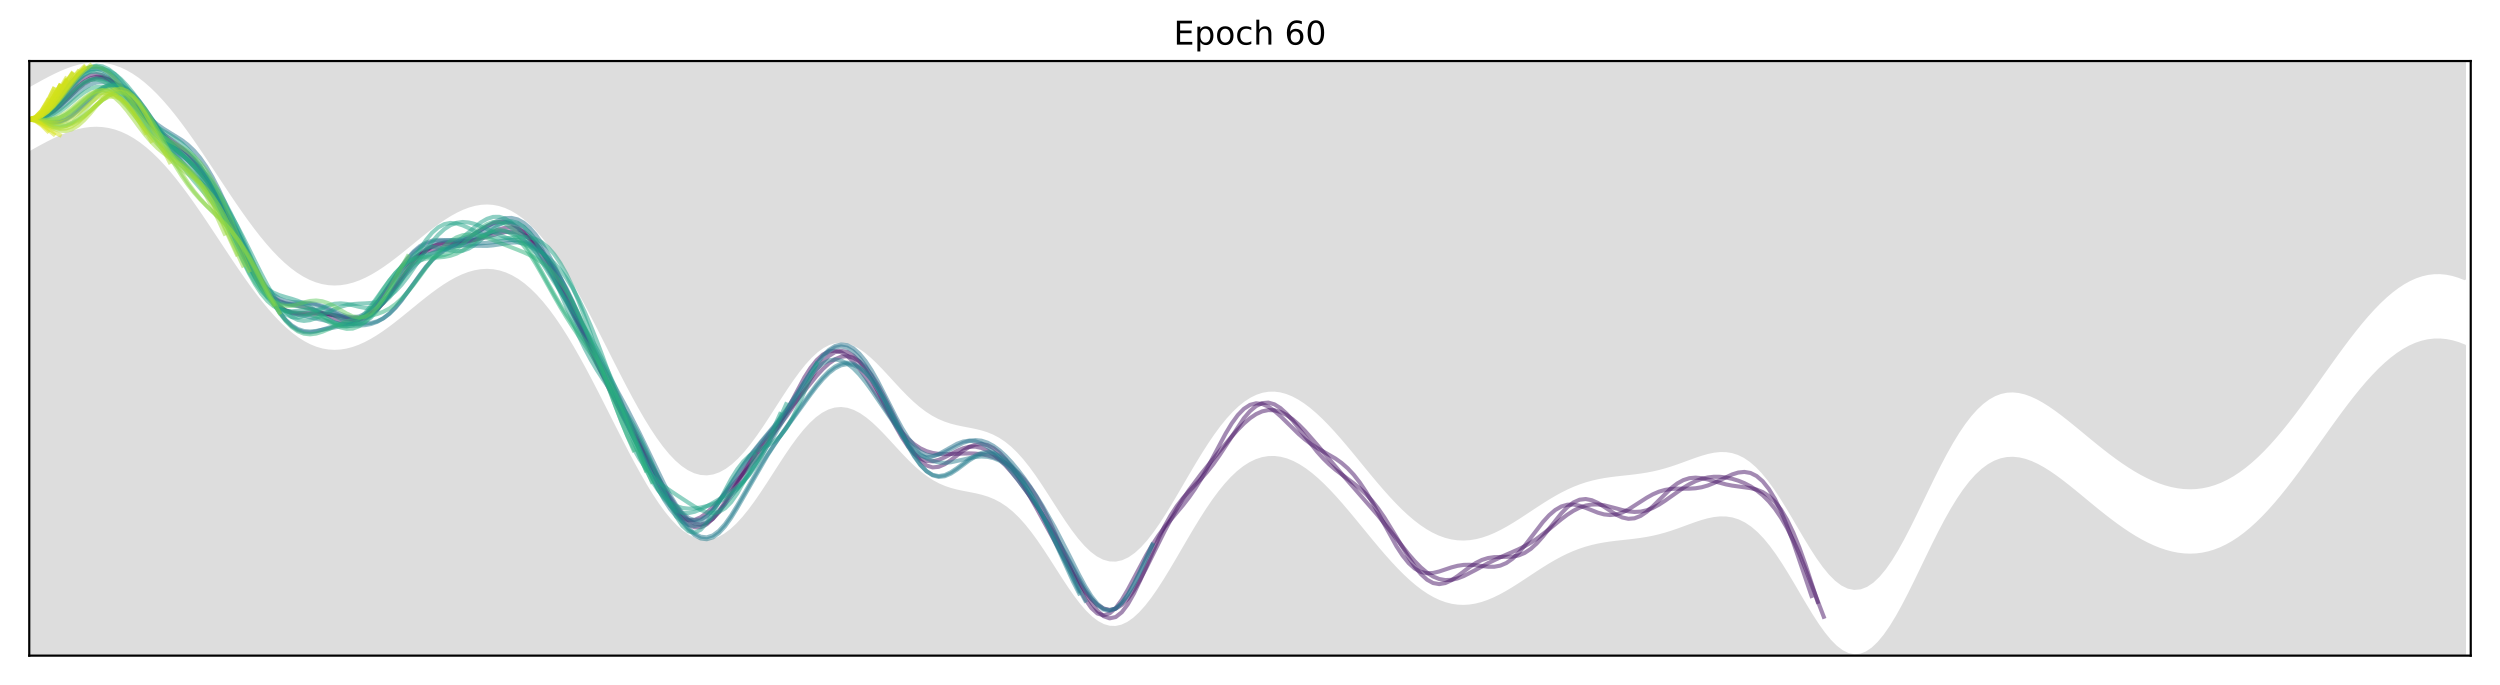 <?xml version="1.0" encoding="utf-8" standalone="no"?>
<!DOCTYPE svg PUBLIC "-//W3C//DTD SVG 1.1//EN"
  "http://www.w3.org/Graphics/SVG/1.1/DTD/svg11.dtd">
<!-- Created with matplotlib (https://matplotlib.org/) -->
<svg height="250.458pt" version="1.1" viewBox="0 0 914.2 250.458" width="914.2pt" xmlns="http://www.w3.org/2000/svg" xmlns:xlink="http://www.w3.org/1999/xlink">
 <defs>
  <style type="text/css">
*{stroke-linecap:butt;stroke-linejoin:round;}
  </style>
 </defs>
 <g id="figure_1">
  <g id="patch_1">
   <path d="M 0 250.458 
L 914.2 250.458 
L 914.2 0 
L 0 0 
z
" style="fill:#ffffff;"/>
  </g>
  <g id="axes_1">
   <g id="patch_2">
    <path d="M 10.7 239.758 
L 903.5 239.758 
L 903.5 22.318 
L 10.7 22.318 
z
" style="fill:#ffffff;"/>
   </g>
   <g id="PolyCollection_1">
    <defs>
     <path d="M 10.7 -228.14 
L 10.7 -219.095 
L 12.932 -220.343 
L 15.164 -221.573 
L 17.396 -222.762 
L 19.628 -223.885 
L 21.86 -224.92 
L 24.092 -225.845 
L 26.324 -226.639 
L 28.556 -227.282 
L 30.788 -227.757 
L 33.02 -228.048 
L 35.252 -228.14 
L 37.484 -228.022 
L 39.716 -227.683 
L 41.948 -227.117 
L 44.18 -226.317 
L 46.412 -225.282 
L 48.644 -224.01 
L 50.876 -222.504 
L 53.108 -220.769 
L 55.34 -218.811 
L 57.572 -216.639 
L 59.804 -214.265 
L 62.036 -211.703 
L 64.268 -208.968 
L 66.5 -206.077 
L 68.732 -203.05 
L 70.964 -199.907 
L 73.196 -196.67 
L 75.428 -193.362 
L 77.66 -190.005 
L 79.892 -186.626 
L 82.124 -183.248 
L 84.356 -179.895 
L 86.588 -176.593 
L 88.82 -173.365 
L 91.052 -170.235 
L 93.284 -167.226 
L 95.516 -164.358 
L 97.748 -161.653 
L 99.98 -159.129 
L 102.212 -156.804 
L 104.444 -154.691 
L 106.676 -152.804 
L 108.908 -151.154 
L 111.14 -149.751 
L 113.372 -148.599 
L 115.604 -147.703 
L 117.836 -147.064 
L 120.068 -146.681 
L 122.3 -146.551 
L 124.532 -146.667 
L 126.764 -147.02 
L 128.996 -147.6 
L 131.228 -148.394 
L 133.46 -149.387 
L 135.692 -150.56 
L 137.924 -151.896 
L 140.156 -153.372 
L 142.388 -154.968 
L 144.62 -156.659 
L 146.852 -158.42 
L 149.084 -160.227 
L 151.316 -162.053 
L 153.548 -163.872 
L 155.78 -165.657 
L 158.012 -167.382 
L 160.244 -169.02 
L 162.476 -170.547 
L 164.708 -171.937 
L 166.94 -173.167 
L 169.172 -174.214 
L 171.404 -175.057 
L 173.636 -175.678 
L 175.868 -176.057 
L 178.1 -176.181 
L 180.332 -176.035 
L 182.564 -175.608 
L 184.796 -174.892 
L 187.028 -173.88 
L 189.26 -172.569 
L 191.492 -170.957 
L 193.724 -169.047 
L 195.956 -166.842 
L 198.188 -164.35 
L 200.42 -161.58 
L 202.652 -158.546 
L 204.884 -155.263 
L 207.116 -151.749 
L 209.348 -148.024 
L 211.58 -144.112 
L 213.812 -140.038 
L 216.044 -135.83 
L 218.276 -131.52 
L 220.508 -127.138 
L 222.74 -122.718 
L 224.972 -118.298 
L 227.204 -113.913 
L 229.436 -109.602 
L 231.668 -105.403 
L 233.9 -101.357 
L 236.132 -97.503 
L 238.364 -93.878 
L 240.596 -90.522 
L 242.828 -87.471 
L 245.06 -84.76 
L 247.292 -82.419 
L 249.524 -80.478 
L 251.756 -78.961 
L 253.988 -77.887 
L 256.22 -77.271 
L 258.452 -77.122 
L 260.684 -77.442 
L 262.916 -78.224 
L 265.148 -79.458 
L 267.38 -81.121 
L 269.612 -83.186 
L 271.844 -85.617 
L 274.076 -88.368 
L 276.308 -91.39 
L 278.54 -94.623 
L 280.772 -98.005 
L 283.004 -101.467 
L 285.236 -104.937 
L 287.468 -108.344 
L 289.7 -111.613 
L 291.932 -114.674 
L 294.164 -117.46 
L 296.396 -119.911 
L 298.628 -121.974 
L 300.86 -123.606 
L 303.092 -124.774 
L 305.324 -125.46 
L 307.556 -125.657 
L 309.788 -125.374 
L 312.02 -124.632 
L 314.252 -123.465 
L 316.484 -121.922 
L 318.716 -120.059 
L 320.948 -117.943 
L 323.18 -115.645 
L 325.412 -113.24 
L 327.644 -110.803 
L 329.876 -108.405 
L 332.108 -106.111 
L 334.34 -103.978 
L 336.572 -102.05 
L 338.804 -100.358 
L 341.036 -98.918 
L 343.268 -97.731 
L 345.5 -96.781 
L 347.732 -96.037 
L 349.964 -95.458 
L 352.196 -94.987 
L 354.428 -94.563 
L 356.66 -94.119 
L 358.892 -93.586 
L 361.124 -92.897 
L 363.356 -91.992 
L 365.588 -90.819 
L 367.82 -89.34 
L 370.052 -87.529 
L 372.284 -85.377 
L 374.516 -82.893 
L 376.748 -80.099 
L 378.98 -77.037 
L 381.212 -73.762 
L 383.444 -70.34 
L 385.676 -66.848 
L 387.908 -63.37 
L 390.14 -59.992 
L 392.372 -56.801 
L 394.604 -53.88 
L 396.836 -51.306 
L 399.068 -49.147 
L 401.3 -47.459 
L 403.532 -46.285 
L 405.764 -45.657 
L 407.996 -45.588 
L 410.228 -46.081 
L 412.46 -47.122 
L 414.692 -48.686 
L 416.924 -50.735 
L 419.156 -53.223 
L 421.388 -56.095 
L 423.62 -59.29 
L 425.852 -62.745 
L 428.084 -66.391 
L 430.316 -70.162 
L 432.548 -73.993 
L 434.78 -77.821 
L 437.012 -81.585 
L 439.244 -85.232 
L 441.476 -88.712 
L 443.708 -91.981 
L 445.94 -95.004 
L 448.172 -97.747 
L 450.404 -100.186 
L 452.636 -102.301 
L 454.868 -104.079 
L 457.1 -105.51 
L 459.332 -106.591 
L 461.564 -107.321 
L 463.796 -107.704 
L 466.028 -107.749 
L 468.26 -107.465 
L 470.492 -106.867 
L 472.724 -105.969 
L 474.956 -104.789 
L 477.188 -103.348 
L 479.42 -101.666 
L 481.652 -99.766 
L 483.884 -97.671 
L 486.116 -95.408 
L 488.348 -93 
L 490.58 -90.474 
L 492.812 -87.858 
L 495.044 -85.177 
L 497.276 -82.46 
L 499.508 -79.733 
L 501.74 -77.022 
L 503.972 -74.355 
L 506.204 -71.758 
L 508.436 -69.253 
L 510.668 -66.867 
L 512.9 -64.62 
L 515.132 -62.533 
L 517.364 -60.625 
L 519.596 -58.914 
L 521.828 -57.412 
L 524.06 -56.133 
L 526.292 -55.086 
L 528.524 -54.276 
L 530.756 -53.707 
L 532.988 -53.38 
L 535.22 -53.291 
L 537.452 -53.433 
L 539.684 -53.797 
L 541.916 -54.37 
L 544.148 -55.137 
L 546.38 -56.078 
L 548.612 -57.172 
L 550.844 -58.396 
L 553.076 -59.723 
L 555.308 -61.129 
L 557.54 -62.584 
L 559.772 -64.061 
L 562.004 -65.533 
L 564.236 -66.975 
L 566.468 -68.361 
L 568.7 -69.671 
L 570.932 -70.887 
L 573.164 -71.994 
L 575.396 -72.981 
L 577.628 -73.845 
L 579.86 -74.584 
L 582.092 -75.203 
L 584.324 -75.713 
L 586.556 -76.127 
L 588.788 -76.463 
L 591.02 -76.743 
L 593.252 -76.991 
L 595.484 -77.232 
L 597.716 -77.49 
L 599.948 -77.788 
L 602.18 -78.146 
L 604.412 -78.58 
L 606.644 -79.099 
L 608.876 -79.705 
L 611.108 -80.394 
L 613.34 -81.153 
L 615.572 -81.959 
L 617.804 -82.782 
L 620.036 -83.585 
L 622.268 -84.324 
L 624.5 -84.949 
L 626.732 -85.409 
L 628.964 -85.65 
L 631.196 -85.621 
L 633.428 -85.275 
L 635.66 -84.572 
L 637.892 -83.479 
L 640.124 -81.978 
L 642.356 -80.061 
L 644.588 -77.735 
L 646.82 -75.023 
L 649.052 -71.961 
L 651.284 -68.603 
L 653.516 -65.014 
L 655.748 -61.271 
L 657.98 -57.46 
L 660.212 -53.676 
L 662.444 -50.014 
L 664.676 -46.573 
L 666.908 -43.446 
L 669.14 -40.721 
L 671.372 -38.478 
L 673.604 -36.782 
L 675.836 -35.687 
L 678.068 -35.229 
L 680.3 -35.429 
L 682.532 -36.291 
L 684.764 -37.799 
L 686.996 -39.923 
L 689.228 -42.619 
L 691.46 -45.829 
L 693.692 -49.482 
L 695.924 -53.502 
L 698.156 -57.805 
L 700.388 -62.304 
L 702.62 -66.911 
L 704.852 -71.54 
L 707.084 -76.109 
L 709.316 -80.541 
L 711.548 -84.769 
L 713.78 -88.731 
L 716.012 -92.378 
L 718.244 -95.668 
L 720.476 -98.571 
L 722.708 -101.067 
L 724.94 -103.145 
L 727.172 -104.803 
L 729.404 -106.048 
L 731.636 -106.891 
L 733.868 -107.353 
L 736.1 -107.457 
L 738.332 -107.231 
L 740.564 -106.705 
L 742.796 -105.91 
L 745.028 -104.881 
L 747.26 -103.648 
L 749.492 -102.244 
L 751.724 -100.701 
L 753.956 -99.047 
L 756.188 -97.309 
L 758.42 -95.513 
L 760.652 -93.682 
L 762.884 -91.837 
L 765.116 -89.998 
L 767.348 -88.182 
L 769.58 -86.405 
L 771.812 -84.681 
L 774.044 -83.023 
L 776.276 -81.443 
L 778.508 -79.952 
L 780.74 -78.561 
L 782.972 -77.279 
L 785.204 -76.116 
L 787.436 -75.081 
L 789.668 -74.183 
L 791.9 -73.43 
L 794.132 -72.831 
L 796.364 -72.393 
L 798.596 -72.123 
L 800.828 -72.03 
L 803.06 -72.118 
L 805.292 -72.393 
L 807.524 -72.861 
L 809.756 -73.524 
L 811.988 -74.385 
L 814.22 -75.445 
L 816.452 -76.704 
L 818.684 -78.16 
L 820.916 -79.81 
L 823.148 -81.649 
L 825.38 -83.671 
L 827.612 -85.867 
L 829.844 -88.228 
L 832.076 -90.741 
L 834.308 -93.394 
L 836.54 -96.171 
L 838.772 -99.057 
L 841.004 -102.034 
L 843.236 -105.084 
L 845.468 -108.187 
L 847.7 -111.322 
L 849.932 -114.468 
L 852.164 -117.604 
L 854.396 -120.709 
L 856.628 -123.759 
L 858.86 -126.734 
L 861.092 -129.613 
L 863.324 -132.374 
L 865.556 -134.999 
L 867.788 -137.469 
L 870.02 -139.766 
L 872.252 -141.875 
L 874.484 -143.782 
L 876.716 -145.474 
L 878.948 -146.941 
L 881.18 -148.175 
L 883.412 -149.169 
L 885.644 -149.919 
L 887.876 -150.425 
L 890.108 -150.686 
L 892.34 -150.707 
L 894.572 -150.491 
L 896.804 -150.047 
L 899.036 -149.385 
L 901.268 -148.518 
L 901.268 -228.14 
L 901.268 -228.14 
L 899.036 -228.14 
L 896.804 -228.14 
L 894.572 -228.14 
L 892.34 -228.14 
L 890.108 -228.14 
L 887.876 -228.14 
L 885.644 -228.14 
L 883.412 -228.14 
L 881.18 -228.14 
L 878.948 -228.14 
L 876.716 -228.14 
L 874.484 -228.14 
L 872.252 -228.14 
L 870.02 -228.14 
L 867.788 -228.14 
L 865.556 -228.14 
L 863.324 -228.14 
L 861.092 -228.14 
L 858.86 -228.14 
L 856.628 -228.14 
L 854.396 -228.14 
L 852.164 -228.14 
L 849.932 -228.14 
L 847.7 -228.14 
L 845.468 -228.14 
L 843.236 -228.14 
L 841.004 -228.14 
L 838.772 -228.14 
L 836.54 -228.14 
L 834.308 -228.14 
L 832.076 -228.14 
L 829.844 -228.14 
L 827.612 -228.14 
L 825.38 -228.14 
L 823.148 -228.14 
L 820.916 -228.14 
L 818.684 -228.14 
L 816.452 -228.14 
L 814.22 -228.14 
L 811.988 -228.14 
L 809.756 -228.14 
L 807.524 -228.14 
L 805.292 -228.14 
L 803.06 -228.14 
L 800.828 -228.14 
L 798.596 -228.14 
L 796.364 -228.14 
L 794.132 -228.14 
L 791.9 -228.14 
L 789.668 -228.14 
L 787.436 -228.14 
L 785.204 -228.14 
L 782.972 -228.14 
L 780.74 -228.14 
L 778.508 -228.14 
L 776.276 -228.14 
L 774.044 -228.14 
L 771.812 -228.14 
L 769.58 -228.14 
L 767.348 -228.14 
L 765.116 -228.14 
L 762.884 -228.14 
L 760.652 -228.14 
L 758.42 -228.14 
L 756.188 -228.14 
L 753.956 -228.14 
L 751.724 -228.14 
L 749.492 -228.14 
L 747.26 -228.14 
L 745.028 -228.14 
L 742.796 -228.14 
L 740.564 -228.14 
L 738.332 -228.14 
L 736.1 -228.14 
L 733.868 -228.14 
L 731.636 -228.14 
L 729.404 -228.14 
L 727.172 -228.14 
L 724.94 -228.14 
L 722.708 -228.14 
L 720.476 -228.14 
L 718.244 -228.14 
L 716.012 -228.14 
L 713.78 -228.14 
L 711.548 -228.14 
L 709.316 -228.14 
L 707.084 -228.14 
L 704.852 -228.14 
L 702.62 -228.14 
L 700.388 -228.14 
L 698.156 -228.14 
L 695.924 -228.14 
L 693.692 -228.14 
L 691.46 -228.14 
L 689.228 -228.14 
L 686.996 -228.14 
L 684.764 -228.14 
L 682.532 -228.14 
L 680.3 -228.14 
L 678.068 -228.14 
L 675.836 -228.14 
L 673.604 -228.14 
L 671.372 -228.14 
L 669.14 -228.14 
L 666.908 -228.14 
L 664.676 -228.14 
L 662.444 -228.14 
L 660.212 -228.14 
L 657.98 -228.14 
L 655.748 -228.14 
L 653.516 -228.14 
L 651.284 -228.14 
L 649.052 -228.14 
L 646.82 -228.14 
L 644.588 -228.14 
L 642.356 -228.14 
L 640.124 -228.14 
L 637.892 -228.14 
L 635.66 -228.14 
L 633.428 -228.14 
L 631.196 -228.14 
L 628.964 -228.14 
L 626.732 -228.14 
L 624.5 -228.14 
L 622.268 -228.14 
L 620.036 -228.14 
L 617.804 -228.14 
L 615.572 -228.14 
L 613.34 -228.14 
L 611.108 -228.14 
L 608.876 -228.14 
L 606.644 -228.14 
L 604.412 -228.14 
L 602.18 -228.14 
L 599.948 -228.14 
L 597.716 -228.14 
L 595.484 -228.14 
L 593.252 -228.14 
L 591.02 -228.14 
L 588.788 -228.14 
L 586.556 -228.14 
L 584.324 -228.14 
L 582.092 -228.14 
L 579.86 -228.14 
L 577.628 -228.14 
L 575.396 -228.14 
L 573.164 -228.14 
L 570.932 -228.14 
L 568.7 -228.14 
L 566.468 -228.14 
L 564.236 -228.14 
L 562.004 -228.14 
L 559.772 -228.14 
L 557.54 -228.14 
L 555.308 -228.14 
L 553.076 -228.14 
L 550.844 -228.14 
L 548.612 -228.14 
L 546.38 -228.14 
L 544.148 -228.14 
L 541.916 -228.14 
L 539.684 -228.14 
L 537.452 -228.14 
L 535.22 -228.14 
L 532.988 -228.14 
L 530.756 -228.14 
L 528.524 -228.14 
L 526.292 -228.14 
L 524.06 -228.14 
L 521.828 -228.14 
L 519.596 -228.14 
L 517.364 -228.14 
L 515.132 -228.14 
L 512.9 -228.14 
L 510.668 -228.14 
L 508.436 -228.14 
L 506.204 -228.14 
L 503.972 -228.14 
L 501.74 -228.14 
L 499.508 -228.14 
L 497.276 -228.14 
L 495.044 -228.14 
L 492.812 -228.14 
L 490.58 -228.14 
L 488.348 -228.14 
L 486.116 -228.14 
L 483.884 -228.14 
L 481.652 -228.14 
L 479.42 -228.14 
L 477.188 -228.14 
L 474.956 -228.14 
L 472.724 -228.14 
L 470.492 -228.14 
L 468.26 -228.14 
L 466.028 -228.14 
L 463.796 -228.14 
L 461.564 -228.14 
L 459.332 -228.14 
L 457.1 -228.14 
L 454.868 -228.14 
L 452.636 -228.14 
L 450.404 -228.14 
L 448.172 -228.14 
L 445.94 -228.14 
L 443.708 -228.14 
L 441.476 -228.14 
L 439.244 -228.14 
L 437.012 -228.14 
L 434.78 -228.14 
L 432.548 -228.14 
L 430.316 -228.14 
L 428.084 -228.14 
L 425.852 -228.14 
L 423.62 -228.14 
L 421.388 -228.14 
L 419.156 -228.14 
L 416.924 -228.14 
L 414.692 -228.14 
L 412.46 -228.14 
L 410.228 -228.14 
L 407.996 -228.14 
L 405.764 -228.14 
L 403.532 -228.14 
L 401.3 -228.14 
L 399.068 -228.14 
L 396.836 -228.14 
L 394.604 -228.14 
L 392.372 -228.14 
L 390.14 -228.14 
L 387.908 -228.14 
L 385.676 -228.14 
L 383.444 -228.14 
L 381.212 -228.14 
L 378.98 -228.14 
L 376.748 -228.14 
L 374.516 -228.14 
L 372.284 -228.14 
L 370.052 -228.14 
L 367.82 -228.14 
L 365.588 -228.14 
L 363.356 -228.14 
L 361.124 -228.14 
L 358.892 -228.14 
L 356.66 -228.14 
L 354.428 -228.14 
L 352.196 -228.14 
L 349.964 -228.14 
L 347.732 -228.14 
L 345.5 -228.14 
L 343.268 -228.14 
L 341.036 -228.14 
L 338.804 -228.14 
L 336.572 -228.14 
L 334.34 -228.14 
L 332.108 -228.14 
L 329.876 -228.14 
L 327.644 -228.14 
L 325.412 -228.14 
L 323.18 -228.14 
L 320.948 -228.14 
L 318.716 -228.14 
L 316.484 -228.14 
L 314.252 -228.14 
L 312.02 -228.14 
L 309.788 -228.14 
L 307.556 -228.14 
L 305.324 -228.14 
L 303.092 -228.14 
L 300.86 -228.14 
L 298.628 -228.14 
L 296.396 -228.14 
L 294.164 -228.14 
L 291.932 -228.14 
L 289.7 -228.14 
L 287.468 -228.14 
L 285.236 -228.14 
L 283.004 -228.14 
L 280.772 -228.14 
L 278.54 -228.14 
L 276.308 -228.14 
L 274.076 -228.14 
L 271.844 -228.14 
L 269.612 -228.14 
L 267.38 -228.14 
L 265.148 -228.14 
L 262.916 -228.14 
L 260.684 -228.14 
L 258.452 -228.14 
L 256.22 -228.14 
L 253.988 -228.14 
L 251.756 -228.14 
L 249.524 -228.14 
L 247.292 -228.14 
L 245.06 -228.14 
L 242.828 -228.14 
L 240.596 -228.14 
L 238.364 -228.14 
L 236.132 -228.14 
L 233.9 -228.14 
L 231.668 -228.14 
L 229.436 -228.14 
L 227.204 -228.14 
L 224.972 -228.14 
L 222.74 -228.14 
L 220.508 -228.14 
L 218.276 -228.14 
L 216.044 -228.14 
L 213.812 -228.14 
L 211.58 -228.14 
L 209.348 -228.14 
L 207.116 -228.14 
L 204.884 -228.14 
L 202.652 -228.14 
L 200.42 -228.14 
L 198.188 -228.14 
L 195.956 -228.14 
L 193.724 -228.14 
L 191.492 -228.14 
L 189.26 -228.14 
L 187.028 -228.14 
L 184.796 -228.14 
L 182.564 -228.14 
L 180.332 -228.14 
L 178.1 -228.14 
L 175.868 -228.14 
L 173.636 -228.14 
L 171.404 -228.14 
L 169.172 -228.14 
L 166.94 -228.14 
L 164.708 -228.14 
L 162.476 -228.14 
L 160.244 -228.14 
L 158.012 -228.14 
L 155.78 -228.14 
L 153.548 -228.14 
L 151.316 -228.14 
L 149.084 -228.14 
L 146.852 -228.14 
L 144.62 -228.14 
L 142.388 -228.14 
L 140.156 -228.14 
L 137.924 -228.14 
L 135.692 -228.14 
L 133.46 -228.14 
L 131.228 -228.14 
L 128.996 -228.14 
L 126.764 -228.14 
L 124.532 -228.14 
L 122.3 -228.14 
L 120.068 -228.14 
L 117.836 -228.14 
L 115.604 -228.14 
L 113.372 -228.14 
L 111.14 -228.14 
L 108.908 -228.14 
L 106.676 -228.14 
L 104.444 -228.14 
L 102.212 -228.14 
L 99.98 -228.14 
L 97.748 -228.14 
L 95.516 -228.14 
L 93.284 -228.14 
L 91.052 -228.14 
L 88.82 -228.14 
L 86.588 -228.14 
L 84.356 -228.14 
L 82.124 -228.14 
L 79.892 -228.14 
L 77.66 -228.14 
L 75.428 -228.14 
L 73.196 -228.14 
L 70.964 -228.14 
L 68.732 -228.14 
L 66.5 -228.14 
L 64.268 -228.14 
L 62.036 -228.14 
L 59.804 -228.14 
L 57.572 -228.14 
L 55.34 -228.14 
L 53.108 -228.14 
L 50.876 -228.14 
L 48.644 -228.14 
L 46.412 -228.14 
L 44.18 -228.14 
L 41.948 -228.14 
L 39.716 -228.14 
L 37.484 -228.14 
L 35.252 -228.14 
L 33.02 -228.14 
L 30.788 -228.14 
L 28.556 -228.14 
L 26.324 -228.14 
L 24.092 -228.14 
L 21.86 -228.14 
L 19.628 -228.14 
L 17.396 -228.14 
L 15.164 -228.14 
L 12.932 -228.14 
L 10.7 -228.14 
z
" id="mad81b773b9" style="stroke:#dddddd;"/>
    </defs>
    <g clip-path="url(#p0f463c21f6)">
     <use style="fill:#dddddd;stroke:#dddddd;" x="0" xlink:href="#mad81b773b9" y="250.458"/>
    </g>
   </g>
   <g id="PolyCollection_2">
    <defs>
     <path d="M 10.7 -194.565 
L 10.7 -10.7 
L 12.932 -10.7 
L 15.164 -10.7 
L 17.396 -10.7 
L 19.628 -10.7 
L 21.86 -10.7 
L 24.092 -10.7 
L 26.324 -10.7 
L 28.556 -10.7 
L 30.788 -10.7 
L 33.02 -10.7 
L 35.252 -10.7 
L 37.484 -10.7 
L 39.716 -10.7 
L 41.948 -10.7 
L 44.18 -10.7 
L 46.412 -10.7 
L 48.644 -10.7 
L 50.876 -10.7 
L 53.108 -10.7 
L 55.34 -10.7 
L 57.572 -10.7 
L 59.804 -10.7 
L 62.036 -10.7 
L 64.268 -10.7 
L 66.5 -10.7 
L 68.732 -10.7 
L 70.964 -10.7 
L 73.196 -10.7 
L 75.428 -10.7 
L 77.66 -10.7 
L 79.892 -10.7 
L 82.124 -10.7 
L 84.356 -10.7 
L 86.588 -10.7 
L 88.82 -10.7 
L 91.052 -10.7 
L 93.284 -10.7 
L 95.516 -10.7 
L 97.748 -10.7 
L 99.98 -10.7 
L 102.212 -10.7 
L 104.444 -10.7 
L 106.676 -10.7 
L 108.908 -10.7 
L 111.14 -10.7 
L 113.372 -10.7 
L 115.604 -10.7 
L 117.836 -10.7 
L 120.068 -10.7 
L 122.3 -10.7 
L 124.532 -10.7 
L 126.764 -10.7 
L 128.996 -10.7 
L 131.228 -10.7 
L 133.46 -10.7 
L 135.692 -10.7 
L 137.924 -10.7 
L 140.156 -10.7 
L 142.388 -10.7 
L 144.62 -10.7 
L 146.852 -10.7 
L 149.084 -10.7 
L 151.316 -10.7 
L 153.548 -10.7 
L 155.78 -10.7 
L 158.012 -10.7 
L 160.244 -10.7 
L 162.476 -10.7 
L 164.708 -10.7 
L 166.94 -10.7 
L 169.172 -10.7 
L 171.404 -10.7 
L 173.636 -10.7 
L 175.868 -10.7 
L 178.1 -10.7 
L 180.332 -10.7 
L 182.564 -10.7 
L 184.796 -10.7 
L 187.028 -10.7 
L 189.26 -10.7 
L 191.492 -10.7 
L 193.724 -10.7 
L 195.956 -10.7 
L 198.188 -10.7 
L 200.42 -10.7 
L 202.652 -10.7 
L 204.884 -10.7 
L 207.116 -10.7 
L 209.348 -10.7 
L 211.58 -10.7 
L 213.812 -10.7 
L 216.044 -10.7 
L 218.276 -10.7 
L 220.508 -10.7 
L 222.74 -10.7 
L 224.972 -10.7 
L 227.204 -10.7 
L 229.436 -10.7 
L 231.668 -10.7 
L 233.9 -10.7 
L 236.132 -10.7 
L 238.364 -10.7 
L 240.596 -10.7 
L 242.828 -10.7 
L 245.06 -10.7 
L 247.292 -10.7 
L 249.524 -10.7 
L 251.756 -10.7 
L 253.988 -10.7 
L 256.22 -10.7 
L 258.452 -10.7 
L 260.684 -10.7 
L 262.916 -10.7 
L 265.148 -10.7 
L 267.38 -10.7 
L 269.612 -10.7 
L 271.844 -10.7 
L 274.076 -10.7 
L 276.308 -10.7 
L 278.54 -10.7 
L 280.772 -10.7 
L 283.004 -10.7 
L 285.236 -10.7 
L 287.468 -10.7 
L 289.7 -10.7 
L 291.932 -10.7 
L 294.164 -10.7 
L 296.396 -10.7 
L 298.628 -10.7 
L 300.86 -10.7 
L 303.092 -10.7 
L 305.324 -10.7 
L 307.556 -10.7 
L 309.788 -10.7 
L 312.02 -10.7 
L 314.252 -10.7 
L 316.484 -10.7 
L 318.716 -10.7 
L 320.948 -10.7 
L 323.18 -10.7 
L 325.412 -10.7 
L 327.644 -10.7 
L 329.876 -10.7 
L 332.108 -10.7 
L 334.34 -10.7 
L 336.572 -10.7 
L 338.804 -10.7 
L 341.036 -10.7 
L 343.268 -10.7 
L 345.5 -10.7 
L 347.732 -10.7 
L 349.964 -10.7 
L 352.196 -10.7 
L 354.428 -10.7 
L 356.66 -10.7 
L 358.892 -10.7 
L 361.124 -10.7 
L 363.356 -10.7 
L 365.588 -10.7 
L 367.82 -10.7 
L 370.052 -10.7 
L 372.284 -10.7 
L 374.516 -10.7 
L 376.748 -10.7 
L 378.98 -10.7 
L 381.212 -10.7 
L 383.444 -10.7 
L 385.676 -10.7 
L 387.908 -10.7 
L 390.14 -10.7 
L 392.372 -10.7 
L 394.604 -10.7 
L 396.836 -10.7 
L 399.068 -10.7 
L 401.3 -10.7 
L 403.532 -10.7 
L 405.764 -10.7 
L 407.996 -10.7 
L 410.228 -10.7 
L 412.46 -10.7 
L 414.692 -10.7 
L 416.924 -10.7 
L 419.156 -10.7 
L 421.388 -10.7 
L 423.62 -10.7 
L 425.852 -10.7 
L 428.084 -10.7 
L 430.316 -10.7 
L 432.548 -10.7 
L 434.78 -10.7 
L 437.012 -10.7 
L 439.244 -10.7 
L 441.476 -10.7 
L 443.708 -10.7 
L 445.94 -10.7 
L 448.172 -10.7 
L 450.404 -10.7 
L 452.636 -10.7 
L 454.868 -10.7 
L 457.1 -10.7 
L 459.332 -10.7 
L 461.564 -10.7 
L 463.796 -10.7 
L 466.028 -10.7 
L 468.26 -10.7 
L 470.492 -10.7 
L 472.724 -10.7 
L 474.956 -10.7 
L 477.188 -10.7 
L 479.42 -10.7 
L 481.652 -10.7 
L 483.884 -10.7 
L 486.116 -10.7 
L 488.348 -10.7 
L 490.58 -10.7 
L 492.812 -10.7 
L 495.044 -10.7 
L 497.276 -10.7 
L 499.508 -10.7 
L 501.74 -10.7 
L 503.972 -10.7 
L 506.204 -10.7 
L 508.436 -10.7 
L 510.668 -10.7 
L 512.9 -10.7 
L 515.132 -10.7 
L 517.364 -10.7 
L 519.596 -10.7 
L 521.828 -10.7 
L 524.06 -10.7 
L 526.292 -10.7 
L 528.524 -10.7 
L 530.756 -10.7 
L 532.988 -10.7 
L 535.22 -10.7 
L 537.452 -10.7 
L 539.684 -10.7 
L 541.916 -10.7 
L 544.148 -10.7 
L 546.38 -10.7 
L 548.612 -10.7 
L 550.844 -10.7 
L 553.076 -10.7 
L 555.308 -10.7 
L 557.54 -10.7 
L 559.772 -10.7 
L 562.004 -10.7 
L 564.236 -10.7 
L 566.468 -10.7 
L 568.7 -10.7 
L 570.932 -10.7 
L 573.164 -10.7 
L 575.396 -10.7 
L 577.628 -10.7 
L 579.86 -10.7 
L 582.092 -10.7 
L 584.324 -10.7 
L 586.556 -10.7 
L 588.788 -10.7 
L 591.02 -10.7 
L 593.252 -10.7 
L 595.484 -10.7 
L 597.716 -10.7 
L 599.948 -10.7 
L 602.18 -10.7 
L 604.412 -10.7 
L 606.644 -10.7 
L 608.876 -10.7 
L 611.108 -10.7 
L 613.34 -10.7 
L 615.572 -10.7 
L 617.804 -10.7 
L 620.036 -10.7 
L 622.268 -10.7 
L 624.5 -10.7 
L 626.732 -10.7 
L 628.964 -10.7 
L 631.196 -10.7 
L 633.428 -10.7 
L 635.66 -10.7 
L 637.892 -10.7 
L 640.124 -10.7 
L 642.356 -10.7 
L 644.588 -10.7 
L 646.82 -10.7 
L 649.052 -10.7 
L 651.284 -10.7 
L 653.516 -10.7 
L 655.748 -10.7 
L 657.98 -10.7 
L 660.212 -10.7 
L 662.444 -10.7 
L 664.676 -10.7 
L 666.908 -10.7 
L 669.14 -10.7 
L 671.372 -10.7 
L 673.604 -10.7 
L 675.836 -10.7 
L 678.068 -10.7 
L 680.3 -10.7 
L 682.532 -10.7 
L 684.764 -10.7 
L 686.996 -10.7 
L 689.228 -10.7 
L 691.46 -10.7 
L 693.692 -10.7 
L 695.924 -10.7 
L 698.156 -10.7 
L 700.388 -10.7 
L 702.62 -10.7 
L 704.852 -10.7 
L 707.084 -10.7 
L 709.316 -10.7 
L 711.548 -10.7 
L 713.78 -10.7 
L 716.012 -10.7 
L 718.244 -10.7 
L 720.476 -10.7 
L 722.708 -10.7 
L 724.94 -10.7 
L 727.172 -10.7 
L 729.404 -10.7 
L 731.636 -10.7 
L 733.868 -10.7 
L 736.1 -10.7 
L 738.332 -10.7 
L 740.564 -10.7 
L 742.796 -10.7 
L 745.028 -10.7 
L 747.26 -10.7 
L 749.492 -10.7 
L 751.724 -10.7 
L 753.956 -10.7 
L 756.188 -10.7 
L 758.42 -10.7 
L 760.652 -10.7 
L 762.884 -10.7 
L 765.116 -10.7 
L 767.348 -10.7 
L 769.58 -10.7 
L 771.812 -10.7 
L 774.044 -10.7 
L 776.276 -10.7 
L 778.508 -10.7 
L 780.74 -10.7 
L 782.972 -10.7 
L 785.204 -10.7 
L 787.436 -10.7 
L 789.668 -10.7 
L 791.9 -10.7 
L 794.132 -10.7 
L 796.364 -10.7 
L 798.596 -10.7 
L 800.828 -10.7 
L 803.06 -10.7 
L 805.292 -10.7 
L 807.524 -10.7 
L 809.756 -10.7 
L 811.988 -10.7 
L 814.22 -10.7 
L 816.452 -10.7 
L 818.684 -10.7 
L 820.916 -10.7 
L 823.148 -10.7 
L 825.38 -10.7 
L 827.612 -10.7 
L 829.844 -10.7 
L 832.076 -10.7 
L 834.308 -10.7 
L 836.54 -10.7 
L 838.772 -10.7 
L 841.004 -10.7 
L 843.236 -10.7 
L 845.468 -10.7 
L 847.7 -10.7 
L 849.932 -10.7 
L 852.164 -10.7 
L 854.396 -10.7 
L 856.628 -10.7 
L 858.86 -10.7 
L 861.092 -10.7 
L 863.324 -10.7 
L 865.556 -10.7 
L 867.788 -10.7 
L 870.02 -10.7 
L 872.252 -10.7 
L 874.484 -10.7 
L 876.716 -10.7 
L 878.948 -10.7 
L 881.18 -10.7 
L 883.412 -10.7 
L 885.644 -10.7 
L 887.876 -10.7 
L 890.108 -10.7 
L 892.34 -10.7 
L 894.572 -10.7 
L 896.804 -10.7 
L 899.036 -10.7 
L 901.268 -10.7 
L 901.268 -123.988 
L 901.268 -123.988 
L 899.036 -124.856 
L 896.804 -125.518 
L 894.572 -125.962 
L 892.34 -126.177 
L 890.108 -126.157 
L 887.876 -125.896 
L 885.644 -125.39 
L 883.412 -124.64 
L 881.18 -123.645 
L 878.948 -122.412 
L 876.716 -120.945 
L 874.484 -119.253 
L 872.252 -117.346 
L 870.02 -115.237 
L 867.788 -112.939 
L 865.556 -110.47 
L 863.324 -107.845 
L 861.092 -105.083 
L 858.86 -102.205 
L 856.628 -99.23 
L 854.396 -96.179 
L 852.164 -93.075 
L 849.932 -89.939 
L 847.7 -86.793 
L 845.468 -83.657 
L 843.236 -80.555 
L 841.004 -77.505 
L 838.772 -74.528 
L 836.54 -71.642 
L 834.308 -68.864 
L 832.076 -66.212 
L 829.844 -63.699 
L 827.612 -61.338 
L 825.38 -59.142 
L 823.148 -57.12 
L 820.916 -55.281 
L 818.684 -53.631 
L 816.452 -52.174 
L 814.22 -50.915 
L 811.988 -49.855 
L 809.756 -48.994 
L 807.524 -48.331 
L 805.292 -47.864 
L 803.06 -47.589 
L 800.828 -47.5 
L 798.596 -47.594 
L 796.364 -47.864 
L 794.132 -48.302 
L 791.9 -48.901 
L 789.668 -49.654 
L 787.436 -50.552 
L 785.204 -51.587 
L 782.972 -52.75 
L 780.74 -54.032 
L 778.508 -55.423 
L 776.276 -56.914 
L 774.044 -58.494 
L 771.812 -60.152 
L 769.58 -61.876 
L 767.348 -63.653 
L 765.116 -65.469 
L 762.884 -67.308 
L 760.652 -69.153 
L 758.42 -70.983 
L 756.188 -72.779 
L 753.956 -74.517 
L 751.724 -76.172 
L 749.492 -77.715 
L 747.26 -79.119 
L 745.028 -80.351 
L 742.796 -81.381 
L 740.564 -82.175 
L 738.332 -82.702 
L 736.1 -82.928 
L 733.868 -82.824 
L 731.636 -82.362 
L 729.404 -81.518 
L 727.172 -80.274 
L 724.94 -78.616 
L 722.708 -76.538 
L 720.476 -74.042 
L 718.244 -71.139 
L 716.012 -67.849 
L 713.78 -64.202 
L 711.548 -60.24 
L 709.316 -56.012 
L 707.084 -51.58 
L 704.852 -47.011 
L 702.62 -42.381 
L 700.388 -37.775 
L 698.156 -33.276 
L 695.924 -28.973 
L 693.692 -24.953 
L 691.46 -21.299 
L 689.228 -18.09 
L 686.996 -15.394 
L 684.764 -13.269 
L 682.532 -11.761 
L 680.3 -10.9 
L 678.068 -10.7 
L 675.836 -11.158 
L 673.604 -12.253 
L 671.372 -13.948 
L 669.14 -16.192 
L 666.908 -18.916 
L 664.676 -22.043 
L 662.444 -25.485 
L 660.212 -29.146 
L 657.98 -32.931 
L 655.748 -36.741 
L 653.516 -40.485 
L 651.284 -44.074 
L 649.052 -47.432 
L 646.82 -50.493 
L 644.588 -53.206 
L 642.356 -55.532 
L 640.124 -57.449 
L 637.892 -58.95 
L 635.66 -60.042 
L 633.428 -60.746 
L 631.196 -61.092 
L 628.964 -61.121 
L 626.732 -60.88 
L 624.5 -60.42 
L 622.268 -59.795 
L 620.036 -59.056 
L 617.804 -58.253 
L 615.572 -57.43 
L 613.34 -56.623 
L 611.108 -55.865 
L 608.876 -55.176 
L 606.644 -54.569 
L 604.412 -54.051 
L 602.18 -53.617 
L 599.948 -53.259 
L 597.716 -52.961 
L 595.484 -52.703 
L 593.252 -52.462 
L 591.02 -52.214 
L 588.788 -51.934 
L 586.556 -51.597 
L 584.324 -51.184 
L 582.092 -50.674 
L 579.86 -50.055 
L 577.628 -49.316 
L 575.396 -48.452 
L 573.164 -47.465 
L 570.932 -46.358 
L 568.7 -45.142 
L 566.468 -43.832 
L 564.236 -42.446 
L 562.004 -41.004 
L 559.772 -39.532 
L 557.54 -38.054 
L 555.308 -36.599 
L 553.076 -35.194 
L 550.844 -33.867 
L 548.612 -32.643 
L 546.38 -31.549 
L 544.148 -30.608 
L 541.916 -29.841 
L 539.684 -29.268 
L 537.452 -28.904 
L 535.22 -28.761 
L 532.988 -28.851 
L 530.756 -29.178 
L 528.524 -29.747 
L 526.292 -30.556 
L 524.06 -31.604 
L 521.828 -32.883 
L 519.596 -34.384 
L 517.364 -36.096 
L 515.132 -38.004 
L 512.9 -40.09 
L 510.668 -42.337 
L 508.436 -44.724 
L 506.204 -47.228 
L 503.972 -49.826 
L 501.74 -52.493 
L 499.508 -55.203 
L 497.276 -57.931 
L 495.044 -60.648 
L 492.812 -63.329 
L 490.58 -65.945 
L 488.348 -68.471 
L 486.116 -70.878 
L 483.884 -73.142 
L 481.652 -75.237 
L 479.42 -77.137 
L 477.188 -78.819 
L 474.956 -80.26 
L 472.724 -81.44 
L 470.492 -82.338 
L 468.26 -82.936 
L 466.028 -83.22 
L 463.796 -83.175 
L 461.564 -82.792 
L 459.332 -82.062 
L 457.1 -80.981 
L 454.868 -79.55 
L 452.636 -77.772 
L 450.404 -75.657 
L 448.172 -73.218 
L 445.94 -70.474 
L 443.708 -67.452 
L 441.476 -64.182 
L 439.244 -60.702 
L 437.012 -57.056 
L 434.78 -53.291 
L 432.548 -49.464 
L 430.316 -45.633 
L 428.084 -41.862 
L 425.852 -38.215 
L 423.62 -34.761 
L 421.388 -31.566 
L 419.156 -28.694 
L 416.924 -26.206 
L 414.692 -24.157 
L 412.46 -22.593 
L 410.228 -21.552 
L 407.996 -21.059 
L 405.764 -21.128 
L 403.532 -21.756 
L 401.3 -22.929 
L 399.068 -24.618 
L 396.836 -26.777 
L 394.604 -29.351 
L 392.372 -32.272 
L 390.14 -35.463 
L 387.908 -38.841 
L 385.676 -42.319 
L 383.444 -45.81 
L 381.212 -49.232 
L 378.98 -52.508 
L 376.748 -55.57 
L 374.516 -58.363 
L 372.284 -60.848 
L 370.052 -63 
L 367.82 -64.811 
L 365.588 -66.29 
L 363.356 -67.463 
L 361.124 -68.368 
L 358.892 -69.057 
L 356.66 -69.59 
L 354.428 -70.034 
L 352.196 -70.458 
L 349.964 -70.928 
L 347.732 -71.508 
L 345.5 -72.251 
L 343.268 -73.202 
L 341.036 -74.389 
L 338.804 -75.829 
L 336.572 -77.521 
L 334.34 -79.448 
L 332.108 -81.582 
L 329.876 -83.875 
L 327.644 -86.274 
L 325.412 -88.711 
L 323.18 -91.116 
L 320.948 -93.414 
L 318.716 -95.53 
L 316.484 -97.393 
L 314.252 -98.936 
L 312.02 -100.102 
L 309.788 -100.845 
L 307.556 -101.128 
L 305.324 -100.931 
L 303.092 -100.245 
L 300.86 -99.077 
L 298.628 -97.445 
L 296.396 -95.382 
L 294.164 -92.931 
L 291.932 -90.145 
L 289.7 -87.083 
L 287.468 -83.814 
L 285.236 -80.408 
L 283.004 -76.938 
L 280.772 -73.476 
L 278.54 -70.094 
L 276.308 -66.861 
L 274.076 -63.839 
L 271.844 -61.087 
L 269.612 -58.657 
L 267.38 -56.592 
L 265.148 -54.928 
L 262.916 -53.695 
L 260.684 -52.912 
L 258.452 -52.593 
L 256.22 -52.742 
L 253.988 -53.358 
L 251.756 -54.431 
L 249.524 -55.949 
L 247.292 -57.89 
L 245.06 -60.231 
L 242.828 -62.942 
L 240.596 -65.993 
L 238.364 -69.349 
L 236.132 -72.973 
L 233.9 -76.828 
L 231.668 -80.874 
L 229.436 -85.073 
L 227.204 -89.384 
L 224.972 -93.769 
L 222.74 -98.189 
L 220.508 -102.608 
L 218.276 -106.99 
L 216.044 -111.301 
L 213.812 -115.509 
L 211.58 -119.583 
L 209.348 -123.495 
L 207.116 -127.22 
L 204.884 -130.734 
L 202.652 -134.017 
L 200.42 -137.051 
L 198.188 -139.821 
L 195.956 -142.313 
L 193.724 -144.517 
L 191.492 -146.428 
L 189.26 -148.04 
L 187.028 -149.351 
L 184.796 -150.363 
L 182.564 -151.079 
L 180.332 -151.506 
L 178.1 -151.652 
L 175.868 -151.528 
L 173.636 -151.148 
L 171.404 -150.528 
L 169.172 -149.685 
L 166.94 -148.638 
L 164.708 -147.408 
L 162.476 -146.018 
L 160.244 -144.491 
L 158.012 -142.853 
L 155.78 -141.128 
L 153.548 -139.343 
L 151.316 -137.524 
L 149.084 -135.698 
L 146.852 -133.891 
L 144.62 -132.129 
L 142.388 -130.439 
L 140.156 -128.843 
L 137.924 -127.366 
L 135.692 -126.031 
L 133.46 -124.858 
L 131.228 -123.865 
L 128.996 -123.071 
L 126.764 -122.491 
L 124.532 -122.137 
L 122.3 -122.021 
L 120.068 -122.152 
L 117.836 -122.535 
L 115.604 -123.173 
L 113.372 -124.069 
L 111.14 -125.221 
L 108.908 -126.625 
L 106.676 -128.275 
L 104.444 -130.161 
L 102.212 -132.274 
L 99.98 -134.6 
L 97.748 -137.124 
L 95.516 -139.829 
L 93.284 -142.696 
L 91.052 -145.706 
L 88.82 -148.836 
L 86.588 -152.063 
L 84.356 -155.366 
L 82.124 -158.718 
L 79.892 -162.097 
L 77.66 -165.476 
L 75.428 -168.832 
L 73.196 -172.141 
L 70.964 -175.378 
L 68.732 -178.521 
L 66.5 -181.548 
L 64.268 -184.438 
L 62.036 -187.174 
L 59.804 -189.736 
L 57.572 -192.11 
L 55.34 -194.281 
L 53.108 -196.24 
L 50.876 -197.975 
L 48.644 -199.481 
L 46.412 -200.753 
L 44.18 -201.788 
L 41.948 -202.588 
L 39.716 -203.154 
L 37.484 -203.493 
L 35.252 -203.611 
L 33.02 -203.519 
L 30.788 -203.228 
L 28.556 -202.753 
L 26.324 -202.11 
L 24.092 -201.316 
L 21.86 -200.391 
L 19.628 -199.356 
L 17.396 -198.233 
L 15.164 -197.044 
L 12.932 -195.814 
L 10.7 -194.565 
z
" id="m5790fc43a4" style="stroke:#dddddd;"/>
    </defs>
    <g clip-path="url(#p0f463c21f6)">
     <use style="fill:#dddddd;stroke:#dddddd;" x="0" xlink:href="#m5790fc43a4" y="250.458"/>
    </g>
   </g>
   <g id="matplotlib.axis_1"/>
   <g id="matplotlib.axis_2"/>
   <g id="line2d_1">
    <path clip-path="url(#p0f463c21f6)" d="M 10.7 43.628 
L 12.932 43.49 
L 15.164 43.007 
L 17.396 42.08 
L 19.628 40.682 
L 21.86 38.869 
L 28.556 32.47 
L 30.788 30.681 
L 33.02 29.368 
L 35.252 28.645 
L 37.484 28.576 
L 39.716 29.171 
L 41.948 30.394 
L 44.18 32.171 
L 46.412 34.396 
L 48.644 36.941 
L 57.572 47.741 
L 59.804 50.137 
L 64.268 54.453 
L 68.732 58.592 
L 70.964 60.841 
L 73.196 63.345 
L 75.428 66.183 
L 77.66 69.406 
L 79.892 73.032 
L 82.124 77.042 
L 86.588 85.936 
L 91.052 95.194 
L 93.284 99.57 
L 95.516 103.561 
L 97.748 107.028 
L 99.98 109.873 
L 102.212 112.046 
L 104.444 113.556 
L 106.676 114.466 
L 108.908 114.892 
L 111.14 114.981 
L 117.836 114.762 
L 120.068 114.897 
L 124.532 115.593 
L 126.764 115.99 
L 128.996 116.238 
L 131.228 116.179 
L 133.46 115.673 
L 135.692 114.619 
L 137.924 112.975 
L 140.156 110.765 
L 142.388 108.083 
L 146.852 101.933 
L 149.084 98.854 
L 151.316 96.022 
L 153.548 93.584 
L 155.78 91.629 
L 158.012 90.189 
L 160.244 89.233 
L 162.476 88.684 
L 164.708 88.425 
L 171.404 88.073 
L 173.636 87.75 
L 175.868 87.254 
L 182.564 85.311 
L 184.796 84.874 
L 187.028 84.752 
L 189.26 85.056 
L 191.492 85.873 
L 193.724 87.263 
L 195.956 89.259 
L 198.188 91.867 
L 200.42 95.066 
L 202.652 98.811 
L 204.884 103.035 
L 207.116 107.651 
L 211.58 117.638 
L 218.276 132.904 
L 222.74 142.335 
L 227.204 150.94 
L 231.668 158.954 
L 242.828 178.293 
L 245.06 181.9 
L 247.292 185.186 
L 249.524 187.984 
L 251.756 190.12 
L 253.988 191.437 
L 256.22 191.826 
L 258.452 191.242 
L 260.684 189.71 
L 262.916 187.331 
L 265.148 184.267 
L 267.38 180.721 
L 274.076 169.278 
L 276.308 165.727 
L 278.54 162.438 
L 280.772 159.406 
L 285.236 153.873 
L 291.932 145.748 
L 298.628 137.429 
L 300.86 134.984 
L 303.092 132.926 
L 305.324 131.383 
L 307.556 130.464 
L 309.788 130.25 
L 312.02 130.799 
L 314.252 132.136 
L 316.484 134.258 
L 318.716 137.127 
L 320.948 140.663 
L 323.18 144.741 
L 332.108 162.367 
L 334.34 165.847 
L 336.572 168.502 
L 338.804 170.204 
L 341.036 170.92 
L 343.268 170.71 
L 345.5 169.735 
L 347.732 168.234 
L 352.196 164.82 
L 354.428 163.456 
L 356.66 162.593 
L 358.892 162.351 
L 361.124 162.786 
L 363.356 163.906 
L 365.588 165.68 
L 367.82 168.05 
L 370.052 170.936 
L 372.284 174.247 
L 374.516 177.886 
L 378.98 185.774 
L 387.908 202.02 
L 392.372 209.632 
L 394.604 213.13 
L 396.836 216.303 
L 399.068 219.023 
L 401.3 221.144 
L 403.532 222.519 
L 405.764 223.025 
L 407.996 222.584 
L 410.228 221.178 
L 412.46 218.856 
L 414.692 215.727 
L 416.924 211.952 
L 419.156 207.725 
L 425.852 194.283 
L 428.084 190.073 
L 430.316 186.155 
L 432.548 182.549 
L 434.78 179.237 
L 439.244 173.266 
L 445.94 164.976 
L 450.404 159.62 
L 452.636 157.12 
L 454.868 154.858 
L 457.1 152.933 
L 459.332 151.432 
L 461.564 150.425 
L 463.796 149.953 
L 466.028 150.033 
L 468.26 150.652 
L 470.492 151.778 
L 472.724 153.354 
L 474.956 155.311 
L 477.188 157.567 
L 481.652 162.647 
L 490.58 173.215 
L 503.972 188.589 
L 508.436 194.206 
L 515.132 202.699 
L 517.364 205.258 
L 519.596 207.522 
L 521.828 209.401 
L 524.06 210.821 
L 526.292 211.734 
L 528.524 212.132 
L 530.756 212.039 
L 532.988 211.519 
L 535.22 210.661 
L 539.684 208.364 
L 544.148 205.935 
L 548.612 203.8 
L 555.308 200.866 
L 557.54 199.738 
L 559.772 198.446 
L 562.004 196.967 
L 566.468 193.527 
L 570.932 189.873 
L 573.164 188.2 
L 575.396 186.762 
L 577.628 185.636 
L 579.86 184.875 
L 582.092 184.495 
L 584.324 184.478 
L 586.556 184.77 
L 591.02 185.909 
L 593.252 186.519 
L 595.484 186.987 
L 597.716 187.204 
L 599.948 187.088 
L 602.18 186.596 
L 604.412 185.732 
L 606.644 184.539 
L 608.876 183.099 
L 615.572 178.389 
L 617.804 177.044 
L 620.036 175.943 
L 622.268 175.122 
L 624.5 174.593 
L 626.732 174.348 
L 628.964 174.364 
L 631.196 174.619 
L 633.428 175.092 
L 635.66 175.777 
L 637.892 176.683 
L 640.124 177.838 
L 642.356 179.287 
L 644.588 181.089 
L 646.82 183.312 
L 649.052 186.022 
L 651.284 189.278 
L 653.516 193.121 
L 655.748 197.561 
L 657.98 202.569 
L 660.212 208.059 
L 666.908 225.535 
L 666.908 225.535 
" style="fill:none;stroke:#471365;stroke-linecap:square;stroke-opacity:0.5;stroke-width:1.5;"/>
   </g>
   <g id="line2d_2">
    <path clip-path="url(#p0f463c21f6)" d="M 10.7 43.628 
L 12.932 43.47 
L 15.164 42.93 
L 17.396 41.908 
L 19.628 40.387 
L 21.86 38.435 
L 28.556 31.729 
L 30.788 29.935 
L 33.02 28.684 
L 35.252 28.09 
L 37.484 28.207 
L 39.716 29.025 
L 41.948 30.485 
L 44.18 32.48 
L 46.412 34.874 
L 55.34 45.489 
L 57.572 47.83 
L 59.804 49.955 
L 64.268 53.741 
L 68.732 57.552 
L 70.964 59.761 
L 73.196 62.314 
L 75.428 65.286 
L 77.66 68.715 
L 79.892 72.601 
L 82.124 76.898 
L 86.588 86.337 
L 91.052 95.925 
L 93.284 100.344 
L 95.516 104.29 
L 97.748 107.634 
L 99.98 110.293 
L 102.212 112.239 
L 104.444 113.506 
L 106.676 114.187 
L 108.908 114.428 
L 117.836 114.387 
L 120.068 114.753 
L 124.532 115.989 
L 126.764 116.61 
L 128.996 116.999 
L 131.228 116.975 
L 133.46 116.389 
L 135.692 115.149 
L 137.924 113.237 
L 140.156 110.713 
L 142.388 107.71 
L 149.084 97.915 
L 151.316 95.126 
L 153.548 92.854 
L 155.78 91.166 
L 158.012 90.048 
L 160.244 89.421 
L 162.476 89.149 
L 169.172 88.811 
L 171.404 88.394 
L 173.636 87.716 
L 175.868 86.809 
L 180.332 84.725 
L 182.564 83.844 
L 184.796 83.284 
L 187.028 83.183 
L 189.26 83.649 
L 191.492 84.754 
L 193.724 86.53 
L 195.956 88.975 
L 198.188 92.052 
L 200.42 95.695 
L 202.652 99.812 
L 207.116 109.026 
L 216.044 128.238 
L 220.508 137.059 
L 224.972 145.296 
L 231.668 157.464 
L 236.132 166.015 
L 242.828 179.188 
L 245.06 183.242 
L 247.292 186.83 
L 249.524 189.744 
L 251.756 191.793 
L 253.988 192.836 
L 256.22 192.805 
L 258.452 191.714 
L 260.684 189.666 
L 262.916 186.837 
L 265.148 183.458 
L 271.844 172.477 
L 274.076 169.152 
L 276.308 166.121 
L 280.772 160.717 
L 285.236 155.375 
L 287.468 152.417 
L 289.7 149.184 
L 294.164 142.091 
L 296.396 138.516 
L 298.628 135.198 
L 300.86 132.355 
L 303.092 130.171 
L 305.324 128.786 
L 307.556 128.284 
L 309.788 128.705 
L 312.02 130.043 
L 314.252 132.25 
L 316.484 135.237 
L 318.716 138.875 
L 320.948 142.997 
L 327.644 156.164 
L 329.876 160.064 
L 332.108 163.371 
L 334.34 165.939 
L 336.572 167.679 
L 338.804 168.578 
L 341.036 168.698 
L 343.268 168.177 
L 345.5 167.211 
L 349.964 164.874 
L 352.196 163.944 
L 354.428 163.398 
L 356.66 163.335 
L 358.892 163.796 
L 361.124 164.778 
L 363.356 166.242 
L 365.588 168.127 
L 367.82 170.362 
L 370.052 172.876 
L 372.284 175.61 
L 376.748 181.589 
L 381.212 188.204 
L 383.444 191.791 
L 385.676 195.591 
L 390.14 203.826 
L 396.836 216.645 
L 399.068 220.343 
L 401.3 223.319 
L 403.532 225.308 
L 405.764 226.116 
L 407.996 225.637 
L 410.228 223.87 
L 412.46 220.911 
L 414.692 216.951 
L 416.924 212.259 
L 423.62 196.991 
L 425.852 192.449 
L 428.084 188.468 
L 430.316 185.072 
L 432.548 182.194 
L 434.78 179.689 
L 439.244 175.025 
L 441.476 172.494 
L 443.708 169.662 
L 445.94 166.5 
L 454.868 152.93 
L 457.1 150.343 
L 459.332 148.471 
L 461.564 147.417 
L 463.796 147.221 
L 466.028 147.858 
L 468.26 149.254 
L 470.492 151.285 
L 472.724 153.795 
L 477.188 159.55 
L 481.652 165.182 
L 483.884 167.658 
L 486.116 169.845 
L 488.348 171.765 
L 492.812 175.115 
L 495.044 176.775 
L 497.276 178.596 
L 499.508 180.687 
L 501.74 183.13 
L 503.972 185.965 
L 506.204 189.181 
L 510.668 196.459 
L 515.132 203.894 
L 517.364 207.188 
L 519.596 209.934 
L 521.828 211.972 
L 524.06 213.202 
L 526.292 213.597 
L 528.524 213.211 
L 530.756 212.177 
L 532.988 210.692 
L 537.452 207.314 
L 539.684 205.858 
L 541.916 204.758 
L 544.148 204.065 
L 546.38 203.741 
L 553.076 203.554 
L 555.308 203.11 
L 557.54 202.189 
L 559.772 200.708 
L 562.004 198.667 
L 564.236 196.155 
L 570.932 187.737 
L 573.164 185.436 
L 575.396 183.731 
L 577.628 182.735 
L 579.86 182.481 
L 582.092 182.919 
L 584.324 183.923 
L 586.556 185.302 
L 591.02 188.208 
L 593.252 189.238 
L 595.484 189.717 
L 597.716 189.529 
L 599.948 188.649 
L 602.18 187.142 
L 604.412 185.157 
L 611.108 178.515 
L 613.34 176.795 
L 615.572 175.566 
L 617.804 174.864 
L 620.036 174.658 
L 622.268 174.858 
L 624.5 175.338 
L 631.196 177.148 
L 633.428 177.579 
L 640.124 178.501 
L 642.356 179.043 
L 644.588 179.951 
L 646.82 181.385 
L 649.052 183.486 
L 651.284 186.37 
L 653.516 190.113 
L 655.748 194.741 
L 657.98 200.214 
L 660.212 206.418 
L 664.676 220.092 
L 664.676 220.092 
" style="fill:none;stroke:#481467;stroke-linecap:square;stroke-opacity:0.5;stroke-width:1.5;"/>
   </g>
   <g id="line2d_3">
    <path clip-path="url(#p0f463c21f6)" d="M 10.7 43.628 
L 12.932 43.407 
L 15.164 42.683 
L 17.396 41.382 
L 19.628 39.534 
L 21.86 37.263 
L 26.324 32.324 
L 28.556 30.15 
L 30.788 28.466 
L 33.02 27.422 
L 35.252 27.102 
L 37.484 27.525 
L 39.716 28.648 
L 41.948 30.381 
L 44.18 32.591 
L 48.644 37.791 
L 53.108 42.961 
L 55.34 45.239 
L 57.572 47.255 
L 59.804 49.044 
L 66.5 54.066 
L 68.732 56.077 
L 70.964 58.468 
L 73.196 61.324 
L 75.428 64.688 
L 77.66 68.557 
L 79.892 72.883 
L 84.356 82.479 
L 88.82 92.273 
L 91.052 96.776 
L 93.284 100.779 
L 95.516 104.15 
L 97.748 106.818 
L 99.98 108.781 
L 102.212 110.113 
L 104.444 110.948 
L 106.676 111.459 
L 111.14 112.234 
L 113.372 112.781 
L 115.604 113.532 
L 120.068 115.534 
L 122.3 116.568 
L 124.532 117.402 
L 126.764 117.846 
L 128.996 117.732 
L 131.228 116.946 
L 133.46 115.45 
L 135.692 113.289 
L 137.924 110.593 
L 146.852 98.544 
L 149.084 96.191 
L 151.316 94.331 
L 153.548 92.964 
L 155.78 92.03 
L 158.012 91.415 
L 164.708 89.995 
L 166.94 89.216 
L 169.172 88.168 
L 171.404 86.877 
L 178.1 82.675 
L 180.332 81.684 
L 182.564 81.146 
L 184.796 81.164 
L 187.028 81.806 
L 189.26 83.096 
L 191.492 85.024 
L 193.724 87.546 
L 195.956 90.591 
L 198.188 94.067 
L 202.652 101.887 
L 213.812 122.393 
L 220.508 134.361 
L 224.972 142.863 
L 229.436 152.179 
L 233.9 162.213 
L 238.364 172.307 
L 240.596 177.016 
L 242.828 181.256 
L 245.06 184.839 
L 247.292 187.597 
L 249.524 189.415 
L 251.756 190.244 
L 253.988 190.118 
L 256.22 189.147 
L 258.452 187.501 
L 260.684 185.383 
L 265.148 180.492 
L 271.844 173.125 
L 276.308 168.091 
L 278.54 165.271 
L 280.772 162.125 
L 283.004 158.603 
L 285.236 154.715 
L 294.164 137.996 
L 296.396 134.518 
L 298.628 131.708 
L 300.86 129.688 
L 303.092 128.523 
L 305.324 128.233 
L 307.556 128.795 
L 309.788 130.15 
L 312.02 132.211 
L 314.252 134.866 
L 316.484 137.981 
L 320.948 145.002 
L 325.412 152.07 
L 327.644 155.276 
L 329.876 158.122 
L 332.108 160.536 
L 334.34 162.482 
L 336.572 163.957 
L 338.804 164.99 
L 341.036 165.637 
L 343.268 165.971 
L 345.5 166.075 
L 349.964 165.929 
L 354.428 165.791 
L 356.66 165.868 
L 358.892 166.101 
L 361.124 166.527 
L 363.356 167.181 
L 365.588 168.102 
L 367.82 169.33 
L 370.052 170.91 
L 372.284 172.888 
L 374.516 175.306 
L 376.748 178.202 
L 378.98 181.597 
L 381.212 185.495 
L 383.444 189.867 
L 385.676 194.651 
L 394.604 214.928 
L 396.836 219.094 
L 399.068 222.314 
L 401.3 224.338 
L 403.532 225.016 
L 405.764 224.317 
L 407.996 222.344 
L 410.228 219.318 
L 412.46 215.544 
L 419.156 202.988 
L 421.388 199.203 
L 423.62 195.81 
L 425.852 192.79 
L 430.316 187.436 
L 432.548 184.783 
L 434.78 181.92 
L 437.012 178.722 
L 439.244 175.127 
L 441.476 171.164 
L 448.172 158.561 
L 450.404 154.87 
L 452.636 151.8 
L 454.868 149.502 
L 457.1 148.056 
L 459.332 147.477 
L 461.564 147.721 
L 463.796 148.688 
L 466.028 150.238 
L 468.26 152.2 
L 474.956 158.762 
L 477.188 160.69 
L 479.42 162.366 
L 481.652 163.809 
L 488.348 167.693 
L 490.58 169.283 
L 492.812 171.231 
L 495.044 173.619 
L 497.276 176.487 
L 499.508 179.823 
L 501.74 183.566 
L 510.668 199.762 
L 512.9 203.158 
L 515.132 205.917 
L 517.364 207.925 
L 519.596 209.148 
L 521.828 209.635 
L 524.06 209.516 
L 526.292 208.977 
L 530.756 207.489 
L 532.988 206.903 
L 535.22 206.573 
L 537.452 206.524 
L 539.684 206.704 
L 544.148 207.241 
L 546.38 207.247 
L 548.612 206.84 
L 550.844 205.887 
L 553.076 204.327 
L 555.308 202.184 
L 557.54 199.566 
L 564.236 190.865 
L 566.468 188.424 
L 568.7 186.511 
L 570.932 185.216 
L 573.164 184.562 
L 575.396 184.503 
L 577.628 184.936 
L 579.86 185.704 
L 584.324 187.48 
L 586.556 188.1 
L 588.788 188.336 
L 591.02 188.107 
L 593.252 187.408 
L 595.484 186.308 
L 599.948 183.446 
L 602.18 182.008 
L 604.412 180.759 
L 606.644 179.794 
L 608.876 179.15 
L 611.108 178.806 
L 613.34 178.692 
L 617.804 178.69 
L 620.036 178.549 
L 622.268 178.179 
L 624.5 177.538 
L 626.732 176.644 
L 633.428 173.484 
L 635.66 172.797 
L 637.892 172.573 
L 640.124 172.957 
L 642.356 174.069 
L 644.588 175.995 
L 646.82 178.79 
L 649.052 182.467 
L 651.284 187.001 
L 653.516 192.316 
L 655.748 198.285 
L 660.212 211.381 
L 662.444 217.953 
L 662.444 217.953 
" style="fill:none;stroke:#481668;stroke-linecap:square;stroke-opacity:0.5;stroke-width:1.5;"/>
   </g>
   <g id="line2d_4">
    <path clip-path="url(#p0f463c21f6)" d="M 10.7 43.628 
L 12.932 43.334 
L 15.164 42.403 
L 17.396 40.798 
L 19.628 38.592 
L 21.86 35.962 
L 26.324 30.462 
L 28.556 28.13 
L 30.788 26.373 
L 33.02 25.334 
L 35.252 25.088 
L 37.484 25.648 
L 39.716 26.971 
L 41.948 28.962 
L 44.18 31.483 
L 48.644 37.405 
L 50.876 40.425 
L 53.108 43.255 
L 55.34 45.778 
L 57.572 47.94 
L 59.804 49.763 
L 64.268 52.792 
L 66.5 54.304 
L 68.732 56.037 
L 70.964 58.139 
L 73.196 60.722 
L 75.428 63.855 
L 77.66 67.556 
L 79.892 71.794 
L 82.124 76.486 
L 91.052 96.561 
L 93.284 100.858 
L 95.516 104.467 
L 97.748 107.273 
L 99.98 109.245 
L 102.212 110.443 
L 104.444 111.009 
L 106.676 111.145 
L 111.14 111.019 
L 113.372 111.138 
L 115.604 111.538 
L 117.836 112.25 
L 120.068 113.227 
L 124.532 115.445 
L 126.764 116.293 
L 128.996 116.675 
L 131.228 116.405 
L 133.46 115.362 
L 135.692 113.521 
L 137.924 110.952 
L 140.156 107.816 
L 146.852 97.394 
L 149.084 94.38 
L 151.316 91.889 
L 153.548 89.999 
L 155.78 88.721 
L 158.012 87.998 
L 160.244 87.719 
L 164.708 87.849 
L 166.94 87.9 
L 169.172 87.734 
L 171.404 87.256 
L 173.636 86.446 
L 175.868 85.362 
L 180.332 82.925 
L 182.564 81.928 
L 184.796 81.318 
L 187.028 81.24 
L 189.26 81.801 
L 191.492 83.07 
L 193.724 85.071 
L 195.956 87.794 
L 198.188 91.191 
L 200.42 95.18 
L 202.652 99.651 
L 207.116 109.5 
L 211.58 119.599 
L 216.044 129.015 
L 218.276 133.328 
L 222.74 141.262 
L 229.436 152.633 
L 233.9 160.809 
L 238.364 169.662 
L 242.828 178.538 
L 245.06 182.562 
L 247.292 186.012 
L 249.524 188.662 
L 251.756 190.33 
L 253.988 190.91 
L 256.22 190.387 
L 258.452 188.848 
L 260.684 186.465 
L 262.916 183.466 
L 267.38 176.595 
L 271.844 169.841 
L 274.076 166.766 
L 278.54 161.192 
L 283.004 155.836 
L 285.236 152.982 
L 287.468 149.911 
L 291.932 143.137 
L 296.396 136.174 
L 298.628 133.042 
L 300.86 130.388 
L 303.092 128.37 
L 305.324 127.11 
L 307.556 126.691 
L 309.788 127.158 
L 312.02 128.519 
L 314.252 130.745 
L 316.484 133.767 
L 318.716 137.474 
L 320.948 141.709 
L 327.644 155.399 
L 329.876 159.423 
L 332.108 162.753 
L 334.34 165.208 
L 336.572 166.699 
L 338.804 167.239 
L 341.036 166.951 
L 343.268 166.045 
L 349.964 162.276 
L 352.196 161.463 
L 354.428 161.134 
L 356.66 161.353 
L 358.892 162.134 
L 361.124 163.448 
L 363.356 165.235 
L 365.588 167.418 
L 367.82 169.912 
L 372.284 175.526 
L 376.748 181.647 
L 381.212 188.217 
L 385.676 195.428 
L 390.14 203.364 
L 394.604 211.571 
L 396.836 215.403 
L 399.068 218.746 
L 401.3 221.336 
L 403.532 222.932 
L 405.764 223.358 
L 407.996 222.535 
L 410.228 220.495 
L 412.46 217.374 
L 414.692 213.395 
L 416.924 208.835 
L 421.388 199.099 
L 421.388 199.099 
" style="fill:none;stroke:#2b748e;stroke-linecap:square;stroke-opacity:0.5;stroke-width:1.5;"/>
   </g>
   <g id="line2d_5">
    <path clip-path="url(#p0f463c21f6)" d="M 10.7 43.628 
L 12.932 43.304 
L 15.164 42.289 
L 17.396 40.557 
L 19.628 38.2 
L 26.324 29.692 
L 28.556 27.31 
L 30.788 25.545 
L 33.02 24.531 
L 35.252 24.326 
L 37.484 24.924 
L 39.716 26.263 
L 41.948 28.227 
L 44.18 30.661 
L 53.108 41.448 
L 55.34 43.647 
L 57.572 45.511 
L 59.804 47.084 
L 66.5 51.255 
L 68.732 52.976 
L 70.964 55.102 
L 73.196 57.734 
L 75.428 60.931 
L 77.66 64.703 
L 79.892 69.014 
L 82.124 73.776 
L 91.052 94.155 
L 93.284 98.588 
L 95.516 102.383 
L 97.748 105.43 
L 99.98 107.688 
L 102.212 109.193 
L 104.444 110.056 
L 106.676 110.447 
L 113.372 110.789 
L 115.604 111.177 
L 117.836 111.837 
L 120.068 112.743 
L 124.532 114.819 
L 126.764 115.62 
L 128.996 115.984 
L 131.228 115.731 
L 133.46 114.747 
L 135.692 113.005 
L 137.924 110.567 
L 140.156 107.581 
L 146.852 97.58 
L 149.084 94.674 
L 151.316 92.271 
L 153.548 90.446 
L 155.78 89.2 
L 158.012 88.467 
L 160.244 88.123 
L 166.94 87.721 
L 169.172 87.265 
L 171.404 86.493 
L 173.636 85.417 
L 180.332 81.445 
L 182.564 80.408 
L 184.796 79.782 
L 187.028 79.692 
L 189.26 80.222 
L 191.492 81.425 
L 193.724 83.312 
L 195.956 85.867 
L 198.188 89.038 
L 200.42 92.749 
L 202.652 96.901 
L 207.116 106.062 
L 213.812 120.237 
L 218.276 129.09 
L 222.74 137.387 
L 229.436 149.688 
L 233.9 158.442 
L 242.828 176.87 
L 245.06 181.033 
L 247.292 184.646 
L 249.524 187.496 
L 251.756 189.4 
L 253.988 190.239 
L 256.22 189.981 
L 258.452 188.688 
L 260.684 186.508 
L 262.916 183.656 
L 267.38 176.91 
L 271.844 170.153 
L 274.076 167.072 
L 278.54 161.52 
L 283.004 156.21 
L 285.236 153.363 
L 287.468 150.273 
L 289.7 146.922 
L 296.396 136.162 
L 298.628 132.899 
L 300.86 130.114 
L 303.092 127.96 
L 305.324 126.55 
L 307.556 125.958 
L 309.788 126.219 
L 312.02 127.339 
L 314.252 129.288 
L 316.484 132.005 
L 318.716 135.394 
L 320.948 139.32 
L 325.412 148.076 
L 327.644 152.478 
L 329.876 156.585 
L 332.108 160.177 
L 334.34 163.066 
L 336.572 165.127 
L 338.804 166.313 
L 341.036 166.662 
L 343.268 166.298 
L 345.5 165.411 
L 352.196 161.956 
L 354.428 161.228 
L 356.66 160.941 
L 358.892 161.15 
L 361.124 161.871 
L 363.356 163.083 
L 365.588 164.745 
L 367.82 166.802 
L 370.052 169.199 
L 372.284 171.884 
L 374.516 174.818 
L 376.748 177.975 
L 378.98 181.346 
L 381.212 184.932 
L 385.676 192.761 
L 390.14 201.373 
L 394.604 210.218 
L 396.836 214.343 
L 399.068 217.956 
L 401.3 220.785 
L 403.532 222.581 
L 405.764 223.168 
L 407.996 222.473 
L 410.228 220.537 
L 412.46 217.503 
L 414.692 213.598 
L 416.924 209.102 
L 421.388 199.49 
L 421.388 199.49 
" style="fill:none;stroke:#2b748e;stroke-linecap:square;stroke-opacity:0.5;stroke-width:1.5;"/>
   </g>
   <g id="line2d_6">
    <path clip-path="url(#p0f463c21f6)" d="M 10.7 43.628 
L 12.932 43.816 
L 17.396 44.695 
L 19.628 44.883 
L 21.86 44.628 
L 24.092 43.817 
L 26.324 42.439 
L 28.556 40.579 
L 35.252 34.127 
L 37.484 32.498 
L 39.716 31.472 
L 41.948 31.163 
L 44.18 31.62 
L 46.412 32.832 
L 48.644 34.737 
L 50.876 37.234 
L 53.108 40.186 
L 57.572 46.835 
L 62.036 53.477 
L 64.268 56.519 
L 66.5 59.313 
L 68.732 61.872 
L 77.66 71.373 
L 79.892 74.104 
L 82.124 77.164 
L 84.356 80.597 
L 86.588 84.409 
L 88.82 88.564 
L 93.284 97.554 
L 97.748 106.532 
L 99.98 110.595 
L 102.212 114.151 
L 104.444 117.069 
L 106.676 119.264 
L 108.908 120.71 
L 111.14 121.445 
L 113.372 121.566 
L 115.604 121.222 
L 120.068 119.864 
L 122.3 119.195 
L 124.532 118.698 
L 126.764 118.418 
L 131.228 118.34 
L 133.46 118.313 
L 135.692 118.083 
L 137.924 117.492 
L 140.156 116.415 
L 142.388 114.781 
L 144.62 112.588 
L 146.852 109.904 
L 151.316 103.647 
L 153.548 100.465 
L 155.78 97.519 
L 158.012 94.972 
L 160.244 92.934 
L 162.476 91.447 
L 164.708 90.491 
L 166.94 89.987 
L 169.172 89.819 
L 178.1 89.925 
L 180.332 89.712 
L 187.028 88.73 
L 189.26 88.629 
L 191.492 88.847 
L 193.724 89.494 
L 195.956 90.658 
L 198.188 92.402 
L 200.42 94.758 
L 202.652 97.73 
L 204.884 101.294 
L 207.116 105.398 
L 209.348 109.968 
L 213.812 120.116 
L 222.74 141.421 
L 227.204 151.221 
L 231.668 160.142 
L 236.132 168.391 
L 242.828 180.082 
L 247.292 187.277 
L 249.524 190.435 
L 251.756 193.096 
L 253.988 195.089 
L 256.22 196.262 
L 258.452 196.507 
L 260.684 195.783 
L 262.916 194.121 
L 265.148 191.623 
L 267.38 188.452 
L 269.612 184.811 
L 278.54 169.418 
L 283.004 162.704 
L 291.932 150.427 
L 296.396 144.277 
L 298.628 141.358 
L 300.86 138.703 
L 303.092 136.445 
L 305.324 134.705 
L 307.556 133.586 
L 309.788 133.159 
L 312.02 133.473 
L 314.252 134.544 
L 316.484 136.366 
L 318.716 138.901 
L 320.948 142.08 
L 323.18 145.802 
L 325.412 149.932 
L 332.108 162.919 
L 334.34 166.722 
L 336.572 169.903 
L 338.804 172.296 
L 341.036 173.802 
L 343.268 174.397 
L 345.5 174.142 
L 347.732 173.18 
L 349.964 171.723 
L 354.428 168.379 
L 356.66 167.003 
L 358.892 166.09 
L 361.124 165.762 
L 363.356 166.08 
L 365.588 167.06 
L 367.82 168.679 
L 370.052 170.893 
L 372.284 173.638 
L 374.516 176.844 
L 376.748 180.435 
L 378.98 184.342 
L 383.444 192.847 
L 390.14 206.529 
L 394.604 215.52 
L 396.836 219.649 
L 396.836 219.649 
" style="fill:none;stroke:#287d8e;stroke-linecap:square;stroke-opacity:0.5;stroke-width:1.5;"/>
   </g>
   <g id="line2d_7">
    <path clip-path="url(#p0f463c21f6)" d="M 10.7 43.628 
L 12.932 43.807 
L 17.396 44.607 
L 19.628 44.73 
L 21.86 44.402 
L 24.092 43.522 
L 26.324 42.085 
L 28.556 40.183 
L 35.252 33.696 
L 37.484 32.069 
L 39.716 31.044 
L 41.948 30.737 
L 44.18 31.198 
L 46.412 32.417 
L 48.644 34.333 
L 50.876 36.841 
L 53.108 39.806 
L 57.572 46.469 
L 62.036 53.106 
L 64.268 56.143 
L 66.5 58.934 
L 70.964 63.902 
L 75.428 68.622 
L 77.66 71.172 
L 79.892 73.988 
L 82.124 77.146 
L 84.356 80.685 
L 86.588 84.601 
L 88.82 88.847 
L 97.748 106.802 
L 99.98 110.74 
L 102.212 114.142 
L 104.444 116.902 
L 106.676 118.962 
L 108.908 120.323 
L 111.14 121.042 
L 113.372 121.225 
L 115.604 121.019 
L 124.532 119.324 
L 128.996 119.105 
L 131.228 119.061 
L 133.46 118.901 
L 135.692 118.485 
L 137.924 117.686 
L 140.156 116.412 
L 142.388 114.624 
L 144.62 112.34 
L 146.852 109.637 
L 155.78 97.668 
L 158.012 95.218 
L 160.244 93.222 
L 162.476 91.711 
L 164.708 90.659 
L 166.94 89.994 
L 169.172 89.616 
L 180.332 88.568 
L 184.796 87.916 
L 187.028 87.738 
L 189.26 87.798 
L 191.492 88.203 
L 193.724 89.047 
L 195.956 90.406 
L 198.188 92.331 
L 200.42 94.845 
L 202.652 97.947 
L 204.884 101.609 
L 207.116 105.778 
L 209.348 110.379 
L 213.812 120.497 
L 222.74 141.49 
L 227.204 151.121 
L 231.668 159.958 
L 236.132 168.252 
L 242.828 180.223 
L 247.292 187.647 
L 249.524 190.9 
L 251.756 193.636 
L 253.988 195.685 
L 256.22 196.903 
L 258.452 197.189 
L 260.684 196.512 
L 262.916 194.903 
L 265.148 192.463 
L 267.38 189.343 
L 269.612 185.731 
L 280.772 166.348 
L 285.236 159.536 
L 294.164 146.657 
L 298.628 140.615 
L 300.86 137.974 
L 303.092 135.749 
L 305.324 134.055 
L 307.556 132.987 
L 309.788 132.62 
L 312.02 133.002 
L 314.252 134.157 
L 316.484 136.079 
L 318.716 138.731 
L 320.948 142.042 
L 323.18 145.9 
L 327.644 154.619 
L 332.108 163.279 
L 334.34 167.012 
L 336.572 170.072 
L 338.804 172.314 
L 341.036 173.657 
L 343.268 174.1 
L 345.5 173.721 
L 347.732 172.675 
L 349.964 171.177 
L 354.428 167.847 
L 356.66 166.497 
L 358.892 165.606 
L 361.124 165.29 
L 363.356 165.611 
L 365.588 166.586 
L 367.82 168.2 
L 370.052 170.416 
L 372.284 173.18 
L 374.516 176.427 
L 376.748 180.089 
L 378.98 184.098 
L 383.444 192.889 
L 394.604 216.162 
L 394.604 216.162 
" style="fill:none;stroke:#277e8e;stroke-linecap:square;stroke-opacity:0.5;stroke-width:1.5;"/>
   </g>
   <g id="line2d_8">
    <path clip-path="url(#p0f463c21f6)" d="M 10.7 43.628 
L 12.932 43.551 
L 15.164 43.244 
L 17.396 42.578 
L 19.628 41.491 
L 21.86 39.991 
L 24.092 38.161 
L 28.556 34.148 
L 30.788 32.363 
L 33.02 30.986 
L 35.252 30.166 
L 37.484 29.995 
L 39.716 30.501 
L 41.948 31.655 
L 44.18 33.373 
L 46.412 35.536 
L 50.876 40.621 
L 55.34 45.829 
L 59.804 50.507 
L 68.732 58.989 
L 70.964 61.456 
L 73.196 64.26 
L 75.428 67.461 
L 77.66 71.077 
L 79.892 75.086 
L 84.356 83.975 
L 88.82 93.194 
L 91.052 97.555 
L 93.284 101.558 
L 95.516 105.087 
L 97.748 108.064 
L 99.98 110.457 
L 102.212 112.281 
L 104.444 113.596 
L 106.676 114.5 
L 108.908 115.116 
L 120.068 117.462 
L 124.532 118.428 
L 126.764 118.625 
L 128.996 118.477 
L 131.228 117.887 
L 133.46 116.797 
L 135.692 115.193 
L 137.924 113.115 
L 140.156 110.65 
L 144.62 105.083 
L 146.852 102.287 
L 149.084 99.676 
L 151.316 97.358 
L 153.548 95.4 
L 155.78 93.818 
L 158.012 92.583 
L 160.244 91.629 
L 164.708 90.197 
L 169.172 88.825 
L 173.636 87.183 
L 178.1 85.528 
L 180.332 84.912 
L 182.564 84.576 
L 184.796 84.62 
L 187.028 85.121 
L 189.26 86.132 
L 191.492 87.675 
L 193.724 89.746 
L 195.956 92.311 
L 198.188 95.318 
L 200.42 98.699 
L 202.652 102.381 
L 207.116 110.355 
L 213.812 123.049 
L 220.508 136.201 
L 224.972 145.386 
L 229.436 155.001 
L 236.132 169.712 
L 238.364 174.392 
L 240.596 178.775 
L 242.828 182.731 
L 245.06 186.132 
L 247.292 188.864 
L 249.524 190.837 
L 251.756 192 
L 253.988 192.345 
L 256.22 191.91 
L 258.452 190.777 
L 260.684 189.059 
L 262.916 186.887 
L 265.148 184.389 
L 269.612 178.83 
L 274.076 172.871 
L 278.54 166.502 
L 283.004 159.496 
L 287.468 151.849 
L 291.932 144.121 
L 294.164 140.564 
L 296.396 137.427 
L 298.628 134.855 
L 300.86 132.961 
L 303.092 131.814 
L 305.324 131.44 
L 307.556 131.825 
L 309.788 132.924 
L 312.02 134.665 
L 314.252 136.956 
L 316.484 139.693 
L 318.716 142.763 
L 329.876 159.124 
L 332.108 161.863 
L 334.34 164.224 
L 336.572 166.15 
L 338.804 167.607 
L 341.036 168.589 
L 343.268 169.117 
L 345.5 169.241 
L 347.732 169.039 
L 352.196 168.067 
L 354.428 167.531 
L 356.66 167.117 
L 358.892 166.928 
L 361.124 167.051 
L 363.356 167.554 
L 365.588 168.487 
L 367.82 169.885 
L 370.052 171.77 
L 372.284 174.153 
L 374.516 177.033 
L 376.748 180.4 
L 378.98 184.227 
L 381.212 188.47 
L 383.444 193.064 
L 392.372 212.651 
L 394.604 217.018 
L 394.604 217.018 
" style="fill:none;stroke:#277e8e;stroke-linecap:square;stroke-opacity:0.5;stroke-width:1.5;"/>
   </g>
   <g id="line2d_9">
    <path clip-path="url(#p0f463c21f6)" d="M 10.7 43.628 
L 12.932 43.497 
L 15.164 43.025 
L 17.396 42.09 
L 19.628 40.653 
L 21.86 38.77 
L 28.556 32.202 
L 30.788 30.447 
L 33.02 29.228 
L 35.252 28.657 
L 37.484 28.789 
L 39.716 29.621 
L 41.948 31.103 
L 44.18 33.141 
L 46.412 35.61 
L 50.876 41.219 
L 55.34 46.702 
L 57.572 49.111 
L 59.804 51.247 
L 62.036 53.143 
L 68.732 58.422 
L 70.964 60.492 
L 73.196 62.923 
L 75.428 65.801 
L 77.66 69.171 
L 79.892 73.037 
L 82.124 77.36 
L 86.588 86.998 
L 91.052 96.911 
L 93.284 101.464 
L 95.516 105.467 
L 97.748 108.748 
L 99.98 111.2 
L 102.212 112.802 
L 104.444 113.626 
L 106.676 113.835 
L 108.908 113.655 
L 113.372 113.107 
L 115.604 113.146 
L 117.836 113.551 
L 120.068 114.333 
L 122.3 115.412 
L 126.764 117.728 
L 128.996 118.453 
L 131.228 118.535 
L 133.46 117.777 
L 135.692 116.086 
L 137.924 113.502 
L 140.156 110.19 
L 146.852 98.866 
L 149.084 95.685 
L 151.316 93.187 
L 153.548 91.466 
L 155.78 90.522 
L 158.012 90.264 
L 160.244 90.521 
L 164.708 91.601 
L 166.94 91.883 
L 169.172 91.688 
L 171.404 90.902 
L 173.636 89.535 
L 175.868 87.727 
L 180.332 83.777 
L 182.564 82.191 
L 184.796 81.18 
L 187.028 80.905 
L 189.26 81.464 
L 191.492 82.902 
L 193.724 85.215 
L 195.956 88.359 
L 198.188 92.249 
L 200.42 96.764 
L 202.652 101.753 
L 211.58 122.737 
L 213.812 127.384 
L 216.044 131.586 
L 218.276 135.353 
L 220.508 138.759 
L 229.436 151.637 
L 231.668 155.407 
L 233.9 159.59 
L 236.132 164.194 
L 240.596 174.369 
L 245.06 184.573 
L 247.292 188.919 
L 249.524 192.263 
L 251.756 194.283 
L 253.988 194.779 
L 256.22 193.723 
L 258.452 191.267 
L 260.684 187.731 
L 267.38 175.128 
L 269.612 171.58 
L 271.844 168.731 
L 274.076 166.598 
L 276.308 165.073 
L 280.772 162.864 
L 283.004 161.515 
L 285.236 159.55 
L 287.468 156.731 
L 289.7 152.969 
L 291.932 148.364 
L 298.628 133.042 
L 298.628 133.042 
" style="fill:none;stroke:#1e9d89;stroke-linecap:square;stroke-opacity:0.5;stroke-width:1.5;"/>
   </g>
   <g id="line2d_10">
    <path clip-path="url(#p0f463c21f6)" d="M 10.7 43.628 
L 12.932 43.369 
L 15.164 42.535 
L 17.396 41.07 
L 19.628 39.02 
L 21.86 36.536 
L 24.092 33.851 
L 26.324 31.239 
L 28.556 28.976 
L 30.788 27.293 
L 33.02 26.352 
L 35.252 26.233 
L 37.484 26.933 
L 39.716 28.374 
L 41.948 30.417 
L 44.18 32.878 
L 46.412 35.551 
L 48.644 38.236 
L 50.876 40.762 
L 53.108 43.011 
L 55.34 44.931 
L 57.572 46.546 
L 59.804 47.944 
L 62.036 49.27 
L 64.268 50.695 
L 66.5 52.395 
L 68.732 54.522 
L 70.964 57.189 
L 73.196 60.454 
L 75.428 64.319 
L 77.66 68.721 
L 79.892 73.546 
L 82.124 78.628 
L 84.356 83.769 
L 86.588 88.758 
L 88.82 93.387 
L 91.052 97.477 
L 93.284 100.902 
L 95.516 103.605 
L 97.748 105.606 
L 99.98 107 
L 102.212 107.945 
L 104.444 108.636 
L 106.676 109.268 
L 108.908 110.012 
L 111.14 110.978 
L 113.372 112.207 
L 115.604 113.659 
L 117.836 115.219 
L 120.068 116.714 
L 122.3 117.937 
L 124.532 118.681 
L 126.764 118.774 
L 128.996 118.112 
L 131.228 116.673 
L 133.46 114.524 
L 135.692 111.815 
L 137.924 108.756 
L 140.156 105.588 
L 142.388 102.546 
L 144.62 99.831 
L 146.852 97.577 
L 149.084 95.844 
L 151.316 94.611 
L 153.548 93.785 
L 155.78 93.221 
L 158.012 92.74 
L 160.244 92.163 
L 162.476 91.343 
L 164.708 90.189 
L 166.94 88.683 
L 169.172 86.887 
L 171.404 84.935 
L 173.636 83.007 
L 175.868 81.307 
L 178.1 80.026 
L 180.332 79.319 
L 182.564 79.288 
L 184.796 79.982 
L 187.028 81.39 
L 189.26 83.454 
L 191.492 86.077 
L 193.724 89.135 
L 195.956 92.489 
L 198.188 96.006 
L 200.42 99.572 
L 202.652 103.102 
L 204.884 106.549 
L 207.116 109.91 
L 209.348 113.222 
L 211.58 116.554 
L 213.812 119.995 
L 216.044 123.642 
L 218.276 127.581 
L 220.508 131.878 
L 222.74 136.565 
L 224.972 141.637 
L 227.204 147.042 
L 229.436 152.684 
L 231.668 158.43 
L 233.9 164.109 
L 236.132 169.53 
L 238.364 174.492 
L 240.596 178.81 
L 242.828 182.332 
L 245.06 184.963 
L 247.292 186.68 
L 249.524 187.531 
L 251.756 187.635 
L 253.988 187.152 
L 256.22 186.264 
L 258.452 185.137 
L 260.684 183.895 
L 262.916 182.601 
L 265.148 181.255 
L 267.38 179.792 
L 269.612 178.105 
L 271.844 176.067 
L 274.076 173.557 
L 276.308 170.487 
L 278.54 166.82 
L 280.772 162.584 
L 283.004 157.882 
L 285.236 152.886 
L 287.468 147.825 
" style="fill:none;stroke:#1fa188;stroke-linecap:square;stroke-opacity:0.5;stroke-width:1.5;"/>
   </g>
   <g id="line2d_11">
    <path clip-path="url(#p0f463c21f6)" d="M 10.7 43.628 
L 12.932 43.383 
L 15.164 42.598 
L 17.396 41.223 
L 19.628 39.298 
L 21.86 36.946 
L 24.092 34.36 
L 26.324 31.768 
L 28.556 29.396 
L 30.788 27.435 
L 33.02 26.028 
L 35.252 25.266 
L 37.484 25.19 
L 39.716 25.798 
L 41.948 27.055 
L 44.18 28.894 
L 46.412 31.225 
L 48.644 33.938 
L 50.876 36.91 
L 53.108 40.016 
L 55.34 43.138 
L 57.572 46.176 
L 59.804 49.058 
L 62.036 51.744 
L 64.268 54.235 
L 66.5 56.564 
L 68.732 58.793 
L 70.964 61.005 
L 73.196 63.288 
L 75.428 65.732 
L 77.66 68.413 
L 79.892 71.389 
L 82.124 74.698 
L 84.356 78.35 
L 86.588 82.326 
L 88.82 86.577 
L 91.052 91.02 
L 93.284 95.544 
L 95.516 100.007 
L 97.748 104.248 
L 99.98 108.099 
L 102.212 111.403 
L 104.444 114.031 
L 106.676 115.903 
L 108.908 116.995 
L 111.14 117.35 
L 113.372 117.074 
L 115.604 116.324 
L 117.836 115.286 
L 120.068 114.15 
L 122.3 113.081 
L 124.532 112.201 
L 126.764 111.575 
L 128.996 111.206 
L 131.228 111.034 
L 133.46 110.947 
L 135.692 110.794 
L 137.924 110.409 
L 140.156 109.635 
L 142.388 108.356 
L 144.62 106.513 
L 146.852 104.116 
L 149.084 101.246 
L 151.316 98.049 
L 153.548 94.713 
L 155.78 91.444 
L 158.012 88.438 
L 160.244 85.854 
L 162.476 83.804 
L 164.708 82.344 
L 166.94 81.481 
L 169.172 81.176 
L 171.404 81.357 
L 173.636 81.924 
L 175.868 82.764 
L 178.1 83.762 
L 180.332 84.814 
L 182.564 85.84 
L 184.796 86.791 
L 187.028 87.657 
L 189.26 88.464 
L 191.492 89.267 
L 193.724 90.145 
L 195.956 91.188 
L 198.188 92.486 
L 200.42 94.124 
L 202.652 96.175 
L 204.884 98.697 
L 207.116 101.731 
L 209.348 105.301 
L 211.58 109.412 
L 213.812 114.05 
L 216.044 119.181 
L 218.276 124.751 
L 220.508 130.682 
L 222.74 136.872 
L 224.972 143.198 
L 227.204 149.519 
L 229.436 155.681 
L 231.668 161.527 
L 233.9 166.912 
L 236.132 171.711 
L 238.364 175.829 
L 240.596 179.213 
L 242.828 181.849 
L 245.06 183.765 
L 247.292 185.029 
L 249.524 185.736 
L 251.756 185.995 
L 253.988 185.916 
L 256.22 185.586 
L 258.452 185.061 
L 260.684 184.356 
L 262.916 183.442 
L 265.148 182.261 
L 267.38 180.733 
L 269.612 178.773 
L 271.844 176.311 
L 274.076 173.302 
L 276.308 169.74 
L 278.54 165.662 
L 280.772 161.154 
L 283.004 156.349 
L 285.236 151.42 
" style="fill:none;stroke:#1fa187;stroke-linecap:square;stroke-opacity:0.5;stroke-width:1.5;"/>
   </g>
   <g id="line2d_12">
    <path clip-path="url(#p0f463c21f6)" d="M 10.7 43.628 
L 12.932 43.332 
L 15.164 42.4 
L 17.396 40.793 
L 19.628 38.579 
L 21.86 35.919 
L 24.092 33.052 
L 26.324 30.246 
L 28.556 27.757 
L 30.788 25.798 
L 33.02 24.516 
L 35.252 23.996 
L 37.484 24.264 
L 39.716 25.298 
L 41.948 27.028 
L 44.18 29.352 
L 46.412 32.134 
L 48.644 35.22 
L 50.876 38.445 
L 53.108 41.652 
L 55.34 44.704 
L 57.572 47.502 
L 59.804 49.996 
L 62.036 52.185 
L 64.268 54.122 
L 66.5 55.9 
L 68.732 57.639 
L 70.964 59.471 
L 73.196 61.525 
L 75.428 63.912 
L 77.66 66.715 
L 79.892 69.987 
L 82.124 73.742 
L 84.356 77.957 
L 86.588 82.565 
L 88.82 87.459 
L 91.052 92.489 
L 93.284 97.473 
L 95.516 102.207 
L 97.748 106.482 
L 99.98 110.108 
L 102.212 112.937 
L 104.444 114.885 
L 106.676 115.939 
L 108.908 116.171 
L 111.14 115.729 
L 113.372 114.822 
L 115.604 113.69 
L 117.836 112.569 
L 120.068 111.659 
L 122.3 111.093 
L 124.532 110.929 
L 126.764 111.139 
L 128.996 111.615 
L 131.228 112.178 
L 133.46 112.601 
L 135.692 112.648 
L 137.924 112.109 
L 140.156 110.84 
L 142.388 108.782 
L 144.62 105.977 
L 146.852 102.561 
L 149.084 98.757 
L 151.316 94.839 
L 153.548 91.096 
L 155.78 87.783 
L 158.012 85.095 
L 160.244 83.144 
L 162.476 81.966 
L 164.708 81.523 
L 166.94 81.718 
L 169.172 82.403 
L 171.404 83.399 
L 173.636 84.512 
L 175.868 85.563 
L 178.1 86.409 
L 180.332 86.959 
L 182.564 87.192 
L 184.796 87.152 
L 187.028 86.944 
L 189.26 86.71 
L 191.492 86.612 
L 193.724 86.808 
L 195.956 87.442 
L 198.188 88.63 
L 200.42 90.459 
L 202.652 92.984 
L 204.884 96.235 
L 207.116 100.209 
L 209.348 104.875 
L 211.58 110.174 
L 213.812 116.015 
L 216.044 122.277 
L 218.276 128.812 
L 220.508 135.447 
L 222.74 141.997 
L 224.972 148.277 
L 227.204 154.12 
L 229.436 159.393 
L 231.668 164.009 
L 233.9 167.933 
L 236.132 171.188 
L 238.364 173.843 
L 240.596 176.009 
L 242.828 177.821 
L 245.06 179.416 
L 247.292 180.911 
L 249.524 182.381 
L 251.756 183.843 
L 253.988 185.244 
L 256.22 186.461 
L 258.452 187.32 
L 260.684 187.622 
L 262.916 187.184 
L 265.148 185.871 
L 267.38 183.615 
L 269.612 180.425 
L 271.844 176.383 
L 274.076 171.642 
L 276.308 166.415 
" style="fill:none;stroke:#20a486;stroke-linecap:square;stroke-opacity:0.5;stroke-width:1.5;"/>
   </g>
   <g id="line2d_13">
    <path clip-path="url(#p0f463c21f6)" d="M 10.7 43.628 
L 12.932 43.451 
L 15.164 42.849 
L 17.396 41.727 
L 19.628 40.088 
L 21.86 38.04 
L 24.092 35.777 
L 26.324 33.54 
L 28.556 31.573 
L 30.788 30.082 
L 33.02 29.214 
L 35.252 29.05 
L 37.484 29.61 
L 39.716 30.857 
L 41.948 32.704 
L 44.18 35.022 
L 46.412 37.65 
L 48.644 40.413 
L 50.876 43.139 
L 53.108 45.684 
L 55.34 47.958 
L 57.572 49.933 
L 59.804 51.654 
L 62.036 53.22 
L 64.268 54.774 
L 66.5 56.472 
L 68.732 58.46 
L 70.964 60.86 
L 73.196 63.752 
L 75.428 67.177 
L 77.66 71.124 
L 79.892 75.538 
L 82.124 80.313 
L 84.356 85.297 
L 86.588 90.298 
L 88.82 95.101 
L 91.052 99.488 
L 93.284 103.268 
L 95.516 106.309 
L 97.748 108.557 
L 99.98 110.057 
L 102.212 110.937 
L 104.444 111.396 
L 106.676 111.661 
L 108.908 111.947 
L 111.14 112.424 
L 113.372 113.189 
L 115.604 114.261 
L 117.836 115.57 
L 120.068 116.968 
L 122.3 118.24 
L 124.532 119.135 
L 126.764 119.417 
L 128.996 118.911 
L 131.228 117.545 
L 133.46 115.362 
L 135.692 112.521 
L 137.924 109.264 
L 140.156 105.878 
L 142.388 102.643 
L 144.62 99.791 
L 146.852 97.479 
L 149.084 95.784 
L 151.316 94.695 
L 153.548 94.122 
L 155.78 93.906 
L 158.012 93.839 
L 160.244 93.691 
L 162.476 93.255 
L 164.708 92.385 
L 166.94 91.034 
L 169.172 89.264 
L 171.404 87.237 
L 173.636 85.183 
L 175.868 83.349 
L 178.1 81.958 
L 180.332 81.178 
L 182.564 81.12 
L 184.796 81.835 
L 187.028 83.324 
L 189.26 85.541 
L 191.492 88.404 
L 193.724 91.794 
L 195.956 95.567 
L 198.188 99.564 
L 200.42 103.626 
L 202.652 107.613 
L 204.884 111.422 
L 207.116 115.002 
L 209.348 118.357 
L 211.58 121.548 
L 213.812 124.676 
L 216.044 127.865 
L 218.276 131.244 
L 220.508 134.925 
L 222.74 138.995 
L 224.972 143.499 
L 227.204 148.44 
L 229.436 153.772 
L 231.668 159.394 
L 233.9 165.153 
L 236.132 170.844 
L 238.364 176.216 
" style="fill:none;stroke:#2ab07f;stroke-linecap:square;stroke-opacity:0.5;stroke-width:1.5;"/>
   </g>
   <g id="line2d_14">
    <path clip-path="url(#p0f463c21f6)" d="M 10.7 43.628 
L 12.932 43.605 
L 15.164 43.444 
L 17.396 42.988 
L 19.628 42.133 
L 21.86 40.853 
L 24.092 39.21 
L 26.324 37.348 
L 28.556 35.464 
L 30.788 33.78 
L 33.02 32.496 
L 35.252 31.772 
L 37.484 31.705 
L 39.716 32.333 
L 41.948 33.632 
L 44.18 35.526 
L 46.412 37.893 
L 48.644 40.582 
L 50.876 43.422 
L 53.108 46.254 
L 55.34 48.941 
L 57.572 51.396 
L 59.804 53.593 
L 62.036 55.566 
L 64.268 57.404 
L 66.5 59.235 
L 68.732 61.2 
L 70.964 63.438 
L 73.196 66.06 
L 75.428 69.142 
L 77.66 72.712 
L 79.892 76.75 
L 82.124 81.185 
L 84.356 85.899 
L 86.588 90.731 
L 88.82 95.491 
L 91.052 99.973 
L 93.284 103.984 
L 95.516 107.367 
L 97.748 110.025 
L 99.98 111.937 
L 102.212 113.167 
L 104.444 113.852 
L 106.676 114.182 
L 108.908 114.364 
L 111.14 114.592 
L 113.372 115.006 
L 115.604 115.681 
L 117.836 116.61 
L 120.068 117.707 
L 122.3 118.816 
L 124.532 119.734 
L 126.764 120.244 
L 128.996 120.157 
L 131.228 119.347 
L 133.46 117.777 
L 135.692 115.503 
L 137.924 112.668 
L 140.156 109.487 
L 142.388 106.208 
L 144.62 103.077 
L 146.852 100.304 
L 149.084 98.036 
L 151.316 96.345 
L 153.548 95.221 
L 155.78 94.583 
L 158.012 94.284 
L 160.244 94.138 
L 162.476 93.942 
L 164.708 93.52 
L 166.94 92.749 
L 169.172 91.593 
L 171.404 90.109 
L 173.636 88.439 
L 175.868 86.787 
L 178.1 85.375 
L 180.332 84.408 
L 182.564 84.046 
L 184.796 84.391 
L 187.028 85.488 
L 189.26 87.327 
L 191.492 89.85 
L 193.724 92.957 
L 195.956 96.516 
L 198.188 100.375 
L 200.42 104.376 
L 202.652 108.374 
L 204.884 112.257 
L 207.116 115.957 
L 209.348 119.458 
L 211.58 122.798 
L 213.812 126.06 
L 216.044 129.353 
L 218.276 132.799 
L 220.508 136.511 
L 222.74 140.577 
L 224.972 145.049 
L 227.204 149.935 
L 229.436 155.194 
L 231.668 160.73 
L 233.9 166.398 
L 236.132 172.004 
" style="fill:none;stroke:#2cb17e;stroke-linecap:square;stroke-opacity:0.5;stroke-width:1.5;"/>
   </g>
   <g id="line2d_15">
    <path clip-path="url(#p0f463c21f6)" d="M 10.7 43.628 
L 12.932 43.706 
L 15.164 43.846 
L 17.396 43.871 
L 19.628 43.625 
L 21.86 43.001 
L 24.092 41.953 
L 26.324 40.508 
L 28.556 38.756 
L 30.788 36.848 
L 33.02 34.968 
L 35.252 33.312 
L 37.484 32.06 
L 39.716 31.354 
L 41.948 31.288 
L 44.18 31.907 
L 46.412 33.209 
L 48.644 35.147 
L 50.876 37.637 
L 53.108 40.571 
L 55.34 43.82 
L 57.572 47.252 
L 59.804 50.738 
L 62.036 54.168 
L 64.268 57.459 
L 66.5 60.564 
L 68.732 63.471 
L 70.964 66.208 
L 73.196 68.832 
L 75.428 71.422 
L 77.66 74.07 
L 79.892 76.863 
L 82.124 79.877 
L 84.356 83.162 
L 86.588 86.738 
L 88.82 90.589 
L 91.052 94.663 
L 93.284 98.872 
L 95.516 103.1 
L 97.748 107.207 
L 99.98 111.042 
L 102.212 114.461 
L 104.444 117.337 
L 106.676 119.578 
L 108.908 121.136 
L 111.14 122.014 
L 113.372 122.264 
L 115.604 121.985 
L 117.836 121.312 
L 120.068 120.397 
L 122.3 119.389 
L 124.532 118.416 
L 126.764 117.566 
L 128.996 116.876 
L 131.228 116.335 
L 133.46 115.881 
L 135.692 115.417 
L 137.924 114.829 
L 140.156 113.998 
L 142.388 112.824 
L 144.62 111.239 
L 146.852 109.218 
L 149.084 106.785 
L 151.316 104.016 
L 153.548 101.028 
L 155.78 97.971 
L 158.012 95.008 
L 160.244 92.298 
L 162.476 89.973 
L 164.708 88.127 
L 166.94 86.81 
L 169.172 86.023 
L 171.404 85.728 
L 173.636 85.855 
L 175.868 86.312 
L 178.1 87 
L 180.332 87.823 
L 182.564 88.705 
L 184.796 89.592 
L 187.028 90.464 
L 189.26 91.335 
L 191.492 92.249 
L 193.724 93.275 
L 195.956 94.498 
L 198.188 96.007 
L 200.42 97.891 
L 202.652 100.223 
L 204.884 103.061 
L 207.116 106.435 
L 209.348 110.353 
L 211.58 114.794 
L 213.812 119.711 
L 216.044 125.032 
L 218.276 130.664 
L 220.508 136.499 
L 222.74 142.42 
L 224.972 148.305 
L 227.204 154.04 
L 229.436 159.519 
L 231.668 164.656 
" style="fill:none;stroke:#2eb37c;stroke-linecap:square;stroke-opacity:0.5;stroke-width:1.5;"/>
   </g>
   <g id="line2d_16">
    <path clip-path="url(#p0f463c21f6)" d="M 10.7 43.628 
L 12.932 43.311 
L 15.164 42.319 
L 17.396 40.623 
L 19.628 38.307 
L 21.86 35.554 
L 24.092 32.624 
L 26.324 29.812 
L 28.556 27.395 
L 30.788 25.597 
L 33.02 24.569 
L 35.252 24.39 
L 37.484 25.066 
L 39.716 26.548 
L 41.948 28.727 
L 44.18 31.45 
L 46.412 34.527 
L 48.644 37.747 
L 50.876 40.902 
L 53.108 43.812 
L 55.34 46.348 
L 57.572 48.454 
L 59.804 50.149 
L 62.036 51.526 
L 64.268 52.734 
L 66.5 53.956 
L 68.732 55.379 
L 70.964 57.172 
L 73.196 59.47 
L 75.428 62.362 
L 77.66 65.888 
L 79.892 70.036 
L 82.124 74.74 
L 84.356 79.877 
L 86.588 85.272 
L 88.82 90.707 
L 91.052 95.932 
L 93.284 100.692 
L 95.516 104.758 
L 97.748 107.959 
L 99.98 110.205 
L 102.212 111.505 
L 104.444 111.97 
L 106.676 111.794 
L 108.908 111.238 
L 111.14 110.576 
L 113.372 110.062 
L 115.604 109.887 
L 117.836 110.159 
L 120.068 110.894 
L 122.3 112.015 
L 124.532 113.355 
L 126.764 114.671 
L 128.996 115.686 
L 131.228 116.129 
L 133.46 115.783 
L 135.692 114.527 
L 137.924 112.344 
L 140.156 109.325 
L 142.388 105.666 
L 144.62 101.637 
L 146.852 97.55 
L 149.084 93.717 
" style="fill:none;stroke:#60ca60;stroke-linecap:square;stroke-opacity:0.5;stroke-width:1.5;"/>
   </g>
   <g id="line2d_17">
    <path clip-path="url(#p0f463c21f6)" d="M 10.7 43.628 
L 12.932 43.845 
L 15.164 44.384 
L 17.396 45.016 
L 19.628 45.526 
L 21.86 45.743 
L 24.092 45.553 
L 26.324 44.899 
L 28.556 43.783 
L 30.788 42.258 
L 33.02 40.434 
L 35.252 38.473 
L 37.484 36.582 
L 39.716 34.992 
L 41.948 33.922 
L 44.18 33.55 
L 46.412 33.988 
L 48.644 35.278 
L 50.876 37.393 
L 53.108 40.241 
L 55.34 43.68 
L 57.572 47.534 
L 59.804 51.611 
L 62.036 55.724 
L 64.268 59.713 
L 66.5 63.455 
L 68.732 66.874 
L 70.964 69.938 
L 73.196 72.664 
L 75.428 75.108 
L 77.66 77.361 
L 79.892 79.546 
L 82.124 81.797 
L 84.356 84.245 
L 86.588 87 
L 88.82 90.13 
L 91.052 93.657 
L 93.284 97.544 
L 95.516 101.704 
L 97.748 106.001 
L 99.98 110.275 
L 102.212 114.352 
" style="fill:none;stroke:#89d548;stroke-linecap:square;stroke-opacity:0.5;stroke-width:1.5;"/>
   </g>
   <g id="line2d_18">
    <path clip-path="url(#p0f463c21f6)" d="M 10.7 43.628 
L 12.932 43.874 
L 15.164 44.494 
L 17.396 45.24 
L 19.628 45.87 
L 21.86 46.182 
L 24.092 46.041 
L 26.324 45.377 
L 28.556 44.191 
L 30.788 42.551 
L 33.02 40.593 
L 35.252 38.516 
L 37.484 36.568 
L 39.716 35.006 
L 41.948 34.057 
L 44.18 33.878 
L 46.412 34.553 
L 48.644 36.089 
L 50.876 38.428 
L 53.108 41.456 
L 55.34 45.016 
L 57.572 48.922 
L 59.804 52.981 
L 62.036 57.009 
L 64.268 60.854 
L 66.5 64.403 
L 68.732 67.597 
L 70.964 70.422 
L 73.196 72.919 
L 75.428 75.167 
L 77.66 77.284 
L 79.892 79.41 
L 82.124 81.686 
L 84.356 84.237 
L 86.588 87.156 
L 88.82 90.49 
L 91.052 94.234 
L 93.284 98.329 
L 95.516 102.665 
L 97.748 107.088 
L 99.98 111.417 
" style="fill:none;stroke:#8bd646;stroke-linecap:square;stroke-opacity:0.5;stroke-width:1.5;"/>
   </g>
   <g id="line2d_19">
    <path clip-path="url(#p0f463c21f6)" d="M 10.7 43.628 
L 12.932 43.956 
L 15.164 44.773 
L 17.396 45.724 
L 19.628 46.451 
L 21.86 46.658 
L 24.092 46.16 
L 26.324 44.9 
L 28.556 42.959 
L 30.788 40.542 
L 33.02 37.958 
L 35.252 35.568 
L 37.484 33.721 
L 39.716 32.684 
L 41.948 32.617 
L 44.18 33.561 
L 46.412 35.456 
L 48.644 38.154 
L 50.876 41.44 
L 53.108 45.054 
L 55.34 48.729 
L 57.572 52.225 
L 59.804 55.361 
L 62.036 58.038 
L 64.268 60.246 
L 66.5 62.063 
L 68.732 63.642 
L 70.964 65.186 
L 73.196 66.92 
L 75.428 69.048 
L 77.66 71.726 
L 79.892 75.04 
L 82.124 79.001 
L 84.356 83.539 
L 86.588 88.509 
L 88.82 93.708 
L 91.052 98.89 
" style="fill:none;stroke:#93d741;stroke-linecap:square;stroke-opacity:0.5;stroke-width:1.5;"/>
   </g>
   <g id="line2d_20">
    <path clip-path="url(#p0f463c21f6)" d="M 10.7 43.628 
L 12.932 43.748 
L 15.164 43.982 
L 17.396 44.081 
L 19.628 43.834 
L 21.86 43.105 
L 24.092 41.86 
L 26.324 40.18 
L 28.556 38.243 
L 30.788 36.299 
L 33.02 34.621 
L 35.252 33.451 
L 37.484 32.969 
L 39.716 33.267 
L 41.948 34.354 
L 44.18 36.16 
L 46.412 38.548 
L 48.644 41.338 
L 50.876 44.327 
L 53.108 47.317 
L 55.34 50.147 
L 57.572 52.709 
L 59.804 54.964 
L 62.036 56.945 
L 64.268 58.744 
L 66.5 60.505 
L 68.732 62.392 
L 70.964 64.566 
L 73.196 67.161 
L 75.428 70.264 
L 77.66 73.906 
L 79.892 78.053 
L 82.124 82.611 
L 84.356 87.432 
L 86.588 92.328 
L 88.82 97.089 
" style="fill:none;stroke:#95d840;stroke-linecap:square;stroke-opacity:0.5;stroke-width:1.5;"/>
   </g>
   <g id="line2d_21">
    <path clip-path="url(#p0f463c21f6)" d="M 10.7 43.628 
L 12.932 43.714 
L 15.164 43.85 
L 17.396 43.81 
L 19.628 43.412 
L 21.86 42.551 
L 24.092 41.221 
L 26.324 39.518 
L 28.556 37.624 
L 30.788 35.784 
L 33.02 34.253 
L 35.252 33.262 
L 37.484 32.967 
L 39.716 33.442 
L 41.948 34.668 
L 44.18 36.552 
L 46.412 38.936 
L 48.644 41.633 
L 50.876 44.445 
L 53.108 47.199 
L 55.34 49.764 
L 57.572 52.07 
L 59.804 54.111 
L 62.036 55.947 
L 64.268 57.692 
L 66.5 59.493 
L 68.732 61.515 
L 70.964 63.906 
L 73.196 66.776 
L 75.428 70.185 
L 77.66 74.125 
L 79.892 78.526 
L 82.124 83.262 
L 84.356 88.16 
L 86.588 93.024 
" style="fill:none;stroke:#95d840;stroke-linecap:square;stroke-opacity:0.5;stroke-width:1.5;"/>
   </g>
   <g id="line2d_22">
    <path clip-path="url(#p0f463c21f6)" d="M 10.7 43.628 
L 12.932 43.811 
L 15.164 44.213 
L 17.396 44.534 
L 19.628 44.51 
L 21.86 43.959 
L 24.092 42.821 
L 26.324 41.169 
L 28.556 39.197 
L 30.788 37.187 
L 33.02 35.455 
L 35.252 34.288 
L 37.484 33.889 
L 39.716 34.358 
L 41.948 35.683 
L 44.18 37.757 
L 46.412 40.395 
L 48.644 43.362 
L 50.876 46.409 
L 53.108 49.316 
L 55.34 51.92 
L 57.572 54.147 
L 59.804 56.013 
L 62.036 57.618 
L 64.268 59.131 
L 66.5 60.753 
L 68.732 62.687 
L 70.964 65.097 
L 73.196 68.091 
L 75.428 71.703 
L 77.66 75.888 
L 79.892 80.529 
L 82.124 85.442 
" style="fill:none;stroke:#9bd93c;stroke-linecap:square;stroke-opacity:0.5;stroke-width:1.5;"/>
   </g>
   <g id="line2d_23">
    <path clip-path="url(#p0f463c21f6)" d="M 10.7 43.628 
L 12.932 43.981 
L 15.164 44.895 
L 17.396 46.052 
L 19.628 47.118 
L 21.86 47.801 
L 24.092 47.89 
L 26.324 47.27 
L 28.556 45.924 
L 30.788 43.925 
L 33.02 41.442 
L 35.252 38.743 
L 37.484 36.167 
L 39.716 34.072 
L 41.948 32.763 
L 44.18 32.445 
L 46.412 33.215 
L 48.644 35.066 
L 50.876 37.908 
L 53.108 41.569 
L 55.34 45.817 
L 57.572 50.377 
L 59.804 54.96 
L 62.036 59.304 
" style="fill:none;stroke:#addc30;stroke-linecap:square;stroke-opacity:0.5;stroke-width:1.5;"/>
   </g>
   <g id="line2d_24">
    <path clip-path="url(#p0f463c21f6)" d="M 10.7 43.628 
L 12.932 43.815 
L 15.164 44.265 
L 17.396 44.744 
L 19.628 45.017 
L 21.86 44.89 
L 24.092 44.245 
L 26.324 43.063 
L 28.556 41.428 
L 30.788 39.522 
L 33.02 37.595 
L 35.252 35.922 
L 37.484 34.752 
L 39.716 34.281 
L 41.948 34.626 
L 44.18 35.828 
L 46.412 37.857 
L 48.644 40.617 
L 50.876 43.956 
L 53.108 47.677 
L 55.34 51.556 
" style="fill:none;stroke:#b2dd2d;stroke-linecap:square;stroke-opacity:0.5;stroke-width:1.5;"/>
   </g>
   <g id="line2d_25">
    <path clip-path="url(#p0f463c21f6)" d="M 10.7 43.628 
L 12.932 43.943 
L 15.164 44.753 
L 17.396 45.761 
L 19.628 46.649 
L 21.86 47.133 
L 24.092 47.013 
L 26.324 46.199 
L 28.556 44.72 
L 30.788 42.724 
L 33.02 40.465 
L 35.252 38.274 
L 37.484 36.499 
L 39.716 35.441 
L 41.948 35.31 
L 44.18 36.204 
L 46.412 38.118 
L 48.644 40.953 
L 50.876 44.528 
L 53.108 48.598 
" style="fill:none;stroke:#b5de2b;stroke-linecap:square;stroke-opacity:0.5;stroke-width:1.5;"/>
   </g>
   <g id="line2d_26">
    <path clip-path="url(#p0f463c21f6)" d="M 10.7 43.628 
L 12.932 43.355 
L 15.164 42.491 
L 17.396 40.994 
L 19.628 38.913 
L 21.86 36.377 
L 24.092 33.577 
L 26.324 30.734 
L 28.556 28.062 
L 30.788 25.741 
L 33.02 23.905 
" style="fill:none;stroke:#c8e020;stroke-linecap:square;stroke-opacity:0.5;stroke-width:1.5;"/>
   </g>
   <g id="line2d_27">
    <path clip-path="url(#p0f463c21f6)" d="M 10.7 43.628 
L 12.932 43.295 
L 15.164 42.26 
L 17.396 40.503 
L 19.628 38.109 
L 21.86 35.255 
L 24.092 32.188 
L 26.324 29.179 
L 28.556 26.49 
L 30.788 24.333 
" style="fill:none;stroke:#cae11f;stroke-linecap:square;stroke-opacity:0.5;stroke-width:1.5;"/>
   </g>
   <g id="line2d_28">
    <path clip-path="url(#p0f463c21f6)" d="M 10.7 43.628 
L 12.932 43.34 
L 15.164 42.434 
L 17.396 40.866 
L 19.628 38.682 
L 21.86 36.013 
L 24.092 33.058 
L 26.324 30.062 
L 28.556 27.273 
L 30.788 24.915 
" style="fill:none;stroke:#cae11f;stroke-linecap:square;stroke-opacity:0.5;stroke-width:1.5;"/>
   </g>
   <g id="line2d_29">
    <path clip-path="url(#p0f463c21f6)" d="M 10.7 43.628 
L 12.932 43.318 
L 15.164 42.344 
L 17.396 40.67 
L 19.628 38.37 
L 21.86 35.614 
L 24.092 32.636 
L 26.324 29.693 
L 28.556 27.022 
L 30.788 24.812 
" style="fill:none;stroke:#cae11f;stroke-linecap:square;stroke-opacity:0.5;stroke-width:1.5;"/>
   </g>
   <g id="line2d_30">
    <path clip-path="url(#p0f463c21f6)" d="M 10.7 43.628 
L 12.932 43.298 
L 15.164 42.274 
L 17.396 40.534 
L 19.628 38.155 
L 21.86 35.299 
L 24.092 32.186 
L 26.324 29.058 
L 28.556 26.141 
" style="fill:none;stroke:#cde11d;stroke-linecap:square;stroke-opacity:0.5;stroke-width:1.5;"/>
   </g>
   <g id="line2d_31">
    <path clip-path="url(#p0f463c21f6)" d="M 10.7 43.628 
L 12.932 43.23 
L 15.164 41.999 
L 17.396 39.927 
L 19.628 37.143 
L 21.86 33.884 
L 24.092 30.45 
L 26.324 27.143 
" style="fill:none;stroke:#cde11d;stroke-linecap:square;stroke-opacity:0.5;stroke-width:1.5;"/>
   </g>
   <g id="line2d_32">
    <path clip-path="url(#p0f463c21f6)" d="M 10.7 43.628 
L 12.932 43.191 
L 15.164 41.85 
L 17.396 39.632 
L 19.628 36.724 
L 21.86 33.43 
L 24.092 30.103 
L 26.324 27.07 
" style="fill:none;stroke:#cde11d;stroke-linecap:square;stroke-opacity:0.5;stroke-width:1.5;"/>
   </g>
   <g id="line2d_33">
    <path clip-path="url(#p0f463c21f6)" d="M 10.7 43.628 
L 12.932 43.21 
L 15.164 41.929 
L 17.396 39.796 
L 19.628 36.942 
L 21.86 33.61 
L 24.092 30.118 
L 26.324 26.808 
" style="fill:none;stroke:#cde11d;stroke-linecap:square;stroke-opacity:0.5;stroke-width:1.5;"/>
   </g>
   <g id="line2d_34">
    <path clip-path="url(#p0f463c21f6)" d="M 10.7 43.628 
L 12.932 43.145 
L 15.164 41.676 
L 17.396 39.261 
L 19.628 36.084 
L 21.86 32.447 
L 24.092 28.713 
" style="fill:none;stroke:#d0e11c;stroke-linecap:square;stroke-opacity:0.5;stroke-width:1.5;"/>
   </g>
   <g id="line2d_35">
    <path clip-path="url(#p0f463c21f6)" d="M 10.7 43.628 
L 12.932 43.181 
L 15.164 41.815 
L 17.396 39.56 
L 19.628 36.581 
L 21.86 33.163 
L 24.092 29.663 
" style="fill:none;stroke:#d0e11c;stroke-linecap:square;stroke-opacity:0.5;stroke-width:1.5;"/>
   </g>
   <g id="line2d_36">
    <path clip-path="url(#p0f463c21f6)" d="M 10.7 43.628 
L 12.932 43.178 
L 15.164 41.803 
L 17.396 39.525 
L 19.628 36.507 
L 21.86 33.021 
L 24.092 29.388 
" style="fill:none;stroke:#d0e11c;stroke-linecap:square;stroke-opacity:0.5;stroke-width:1.5;"/>
   </g>
   <g id="line2d_37">
    <path clip-path="url(#p0f463c21f6)" d="M 10.7 43.628 
L 12.932 43.208 
L 15.164 41.926 
L 17.396 39.786 
L 19.628 36.904 
L 21.86 33.483 
L 24.092 29.798 
" style="fill:none;stroke:#d0e11c;stroke-linecap:square;stroke-opacity:0.5;stroke-width:1.5;"/>
   </g>
   <g id="line2d_38">
    <path clip-path="url(#p0f463c21f6)" d="M 10.7 43.628 
L 12.932 43.229 
L 15.164 42.005 
L 17.396 39.951 
L 19.628 37.166 
L 21.86 33.845 
L 24.092 30.251 
" style="fill:none;stroke:#d0e11c;stroke-linecap:square;stroke-opacity:0.5;stroke-width:1.5;"/>
   </g>
   <g id="line2d_39">
    <path clip-path="url(#p0f463c21f6)" d="M 10.7 43.628 
L 12.932 43.101 
L 15.164 41.506 
L 17.396 38.898 
L 19.628 35.484 
L 21.86 31.581 
" style="fill:none;stroke:#d2e21b;stroke-linecap:square;stroke-opacity:0.5;stroke-width:1.5;"/>
   </g>
   <g id="line2d_40">
    <path clip-path="url(#p0f463c21f6)" d="M 10.7 43.628 
L 12.932 43.09 
L 15.164 41.465 
L 17.396 38.81 
L 19.628 35.34 
L 21.86 31.378 
" style="fill:none;stroke:#d2e21b;stroke-linecap:square;stroke-opacity:0.5;stroke-width:1.5;"/>
   </g>
   <g id="line2d_41">
    <path clip-path="url(#p0f463c21f6)" d="M 10.7 43.628 
L 12.932 43.088 
L 15.164 41.457 
L 17.396 38.799 
L 19.628 35.335 
L 21.86 31.401 
" style="fill:none;stroke:#d2e21b;stroke-linecap:square;stroke-opacity:0.5;stroke-width:1.5;"/>
   </g>
   <g id="line2d_42">
    <path clip-path="url(#p0f463c21f6)" d="M 10.7 43.628 
L 12.932 44.064 
L 15.164 45.22 
L 17.396 46.749 
L 19.628 48.253 
L 21.86 49.359 
" style="fill:none;stroke:#d2e21b;stroke-linecap:square;stroke-opacity:0.5;stroke-width:1.5;"/>
   </g>
   <g id="line2d_43">
    <path clip-path="url(#p0f463c21f6)" d="M 10.7 43.628 
L 12.932 43.13 
L 15.164 41.616 
L 17.396 39.122 
L 19.628 35.823 
L 21.86 32.015 
" style="fill:none;stroke:#d2e21b;stroke-linecap:square;stroke-opacity:0.5;stroke-width:1.5;"/>
   </g>
   <g id="line2d_44">
    <path clip-path="url(#p0f463c21f6)" d="M 10.7 43.628 
L 12.932 43.09 
L 15.164 41.466 
L 17.396 38.811 
L 19.628 35.319 
L 21.86 31.284 
" style="fill:none;stroke:#d2e21b;stroke-linecap:square;stroke-opacity:0.5;stroke-width:1.5;"/>
   </g>
   <g id="line2d_45">
    <path clip-path="url(#p0f463c21f6)" d="M 10.7 43.628 
L 12.932 42.879 
L 15.164 40.646 
L 17.396 37.07 
L 19.628 32.479 
" style="fill:none;stroke:#d5e21a;stroke-linecap:square;stroke-opacity:0.5;stroke-width:1.5;"/>
   </g>
   <g id="line2d_46">
    <path clip-path="url(#p0f463c21f6)" d="M 10.7 43.628 
L 12.932 44.129 
L 15.164 45.463 
L 17.396 47.252 
L 19.628 49.081 
" style="fill:none;stroke:#d5e21a;stroke-linecap:square;stroke-opacity:0.5;stroke-width:1.5;"/>
   </g>
   <g id="line2d_47">
    <path clip-path="url(#p0f463c21f6)" d="M 10.7 43.628 
L 12.932 42.96 
L 15.164 40.966 
L 17.396 37.749 
L 19.628 33.566 
" style="fill:none;stroke:#d5e21a;stroke-linecap:square;stroke-opacity:0.5;stroke-width:1.5;"/>
   </g>
   <g id="line2d_48">
    <path clip-path="url(#p0f463c21f6)" d="M 10.7 43.628 
L 12.932 42.893 
L 15.164 40.701 
L 17.396 37.173 
L 19.628 32.611 
" style="fill:none;stroke:#d5e21a;stroke-linecap:square;stroke-opacity:0.5;stroke-width:1.5;"/>
   </g>
   <g id="line2d_49">
    <path clip-path="url(#p0f463c21f6)" d="M 10.7 43.628 
L 12.932 44.211 
L 15.164 45.792 
L 17.396 47.981 
" style="fill:none;stroke:#d8e219;stroke-linecap:square;stroke-opacity:0.5;stroke-width:1.5;"/>
   </g>
   <g id="line2d_50">
    <path clip-path="url(#p0f463c21f6)" d="M 10.7 43.628 
L 12.932 42.828 
L 15.164 40.457 
L 17.396 36.676 
" style="fill:none;stroke:#d8e219;stroke-linecap:square;stroke-opacity:0.5;stroke-width:1.5;"/>
   </g>
   <g id="patch_3">
    <path d="M 10.7 239.758 
L 10.7 22.318 
" style="fill:none;stroke:#000000;stroke-linecap:square;stroke-linejoin:miter;stroke-width:0.8;"/>
   </g>
   <g id="patch_4">
    <path d="M 903.5 239.758 
L 903.5 22.318 
" style="fill:none;stroke:#000000;stroke-linecap:square;stroke-linejoin:miter;stroke-width:0.8;"/>
   </g>
   <g id="patch_5">
    <path d="M 10.7 239.758 
L 903.5 239.758 
" style="fill:none;stroke:#000000;stroke-linecap:square;stroke-linejoin:miter;stroke-width:0.8;"/>
   </g>
   <g id="patch_6">
    <path d="M 10.7 22.318 
L 903.5 22.318 
" style="fill:none;stroke:#000000;stroke-linecap:square;stroke-linejoin:miter;stroke-width:0.8;"/>
   </g>
   <g id="text_1">
    <!-- Epoch 60 -->
    <defs>
     <path d="M 9.812 72.906 
L 55.906 72.906 
L 55.906 64.594 
L 19.672 64.594 
L 19.672 43.016 
L 54.391 43.016 
L 54.391 34.719 
L 19.672 34.719 
L 19.672 8.297 
L 56.781 8.297 
L 56.781 0 
L 9.812 0 
z
" id="DejaVuSans-69"/>
     <path d="M 18.109 8.203 
L 18.109 -20.797 
L 9.078 -20.797 
L 9.078 54.688 
L 18.109 54.688 
L 18.109 46.391 
Q 20.953 51.266 25.266 53.625 
Q 29.594 56 35.594 56 
Q 45.562 56 51.781 48.094 
Q 58.016 40.188 58.016 27.297 
Q 58.016 14.406 51.781 6.484 
Q 45.562 -1.422 35.594 -1.422 
Q 29.594 -1.422 25.266 0.953 
Q 20.953 3.328 18.109 8.203 
z
M 48.688 27.297 
Q 48.688 37.203 44.609 42.844 
Q 40.531 48.484 33.406 48.484 
Q 26.266 48.484 22.188 42.844 
Q 18.109 37.203 18.109 27.297 
Q 18.109 17.391 22.188 11.75 
Q 26.266 6.109 33.406 6.109 
Q 40.531 6.109 44.609 11.75 
Q 48.688 17.391 48.688 27.297 
z
" id="DejaVuSans-112"/>
     <path d="M 30.609 48.391 
Q 23.391 48.391 19.188 42.75 
Q 14.984 37.109 14.984 27.297 
Q 14.984 17.484 19.156 11.844 
Q 23.344 6.203 30.609 6.203 
Q 37.797 6.203 41.984 11.859 
Q 46.188 17.531 46.188 27.297 
Q 46.188 37.016 41.984 42.703 
Q 37.797 48.391 30.609 48.391 
z
M 30.609 56 
Q 42.328 56 49.016 48.375 
Q 55.719 40.766 55.719 27.297 
Q 55.719 13.875 49.016 6.219 
Q 42.328 -1.422 30.609 -1.422 
Q 18.844 -1.422 12.172 6.219 
Q 5.516 13.875 5.516 27.297 
Q 5.516 40.766 12.172 48.375 
Q 18.844 56 30.609 56 
z
" id="DejaVuSans-111"/>
     <path d="M 48.781 52.594 
L 48.781 44.188 
Q 44.969 46.297 41.141 47.344 
Q 37.312 48.391 33.406 48.391 
Q 24.656 48.391 19.812 42.844 
Q 14.984 37.312 14.984 27.297 
Q 14.984 17.281 19.812 11.734 
Q 24.656 6.203 33.406 6.203 
Q 37.312 6.203 41.141 7.25 
Q 44.969 8.297 48.781 10.406 
L 48.781 2.094 
Q 45.016 0.344 40.984 -0.531 
Q 36.969 -1.422 32.422 -1.422 
Q 20.062 -1.422 12.781 6.344 
Q 5.516 14.109 5.516 27.297 
Q 5.516 40.672 12.859 48.328 
Q 20.219 56 33.016 56 
Q 37.156 56 41.109 55.141 
Q 45.062 54.297 48.781 52.594 
z
" id="DejaVuSans-99"/>
     <path d="M 54.891 33.016 
L 54.891 0 
L 45.906 0 
L 45.906 32.719 
Q 45.906 40.484 42.875 44.328 
Q 39.844 48.188 33.797 48.188 
Q 26.516 48.188 22.312 43.547 
Q 18.109 38.922 18.109 30.906 
L 18.109 0 
L 9.078 0 
L 9.078 75.984 
L 18.109 75.984 
L 18.109 46.188 
Q 21.344 51.125 25.703 53.562 
Q 30.078 56 35.797 56 
Q 45.219 56 50.047 50.172 
Q 54.891 44.344 54.891 33.016 
z
" id="DejaVuSans-104"/>
     <path id="DejaVuSans-32"/>
     <path d="M 33.016 40.375 
Q 26.375 40.375 22.484 35.828 
Q 18.609 31.297 18.609 23.391 
Q 18.609 15.531 22.484 10.953 
Q 26.375 6.391 33.016 6.391 
Q 39.656 6.391 43.531 10.953 
Q 47.406 15.531 47.406 23.391 
Q 47.406 31.297 43.531 35.828 
Q 39.656 40.375 33.016 40.375 
z
M 52.594 71.297 
L 52.594 62.312 
Q 48.875 64.062 45.094 64.984 
Q 41.312 65.922 37.594 65.922 
Q 27.828 65.922 22.672 59.328 
Q 17.531 52.734 16.797 39.406 
Q 19.672 43.656 24.016 45.922 
Q 28.375 48.188 33.594 48.188 
Q 44.578 48.188 50.953 41.516 
Q 57.328 34.859 57.328 23.391 
Q 57.328 12.156 50.688 5.359 
Q 44.047 -1.422 33.016 -1.422 
Q 20.359 -1.422 13.672 8.266 
Q 6.984 17.969 6.984 36.375 
Q 6.984 53.656 15.188 63.938 
Q 23.391 74.219 37.203 74.219 
Q 40.922 74.219 44.703 73.484 
Q 48.484 72.75 52.594 71.297 
z
" id="DejaVuSans-54"/>
     <path d="M 31.781 66.406 
Q 24.172 66.406 20.328 58.906 
Q 16.5 51.422 16.5 36.375 
Q 16.5 21.391 20.328 13.891 
Q 24.172 6.391 31.781 6.391 
Q 39.453 6.391 43.281 13.891 
Q 47.125 21.391 47.125 36.375 
Q 47.125 51.422 43.281 58.906 
Q 39.453 66.406 31.781 66.406 
z
M 31.781 74.219 
Q 44.047 74.219 50.516 64.516 
Q 56.984 54.828 56.984 36.375 
Q 56.984 17.969 50.516 8.266 
Q 44.047 -1.422 31.781 -1.422 
Q 19.531 -1.422 13.062 8.266 
Q 6.594 17.969 6.594 36.375 
Q 6.594 54.828 13.062 64.516 
Q 19.531 74.219 31.781 74.219 
z
" id="DejaVuSans-48"/>
    </defs>
    <g transform="translate(429.185 16.318)scale(0.12 -0.12)">
     <use xlink:href="#DejaVuSans-69"/>
     <use x="63.184" xlink:href="#DejaVuSans-112"/>
     <use x="126.66" xlink:href="#DejaVuSans-111"/>
     <use x="187.842" xlink:href="#DejaVuSans-99"/>
     <use x="242.822" xlink:href="#DejaVuSans-104"/>
     <use x="306.201" xlink:href="#DejaVuSans-32"/>
     <use x="337.988" xlink:href="#DejaVuSans-54"/>
     <use x="401.611" xlink:href="#DejaVuSans-48"/>
    </g>
   </g>
  </g>
 </g>
 <defs>
  <clipPath id="p0f463c21f6">
   <rect height="217.44" width="892.8" x="10.7" y="22.318"/>
  </clipPath>
 </defs>
</svg>
